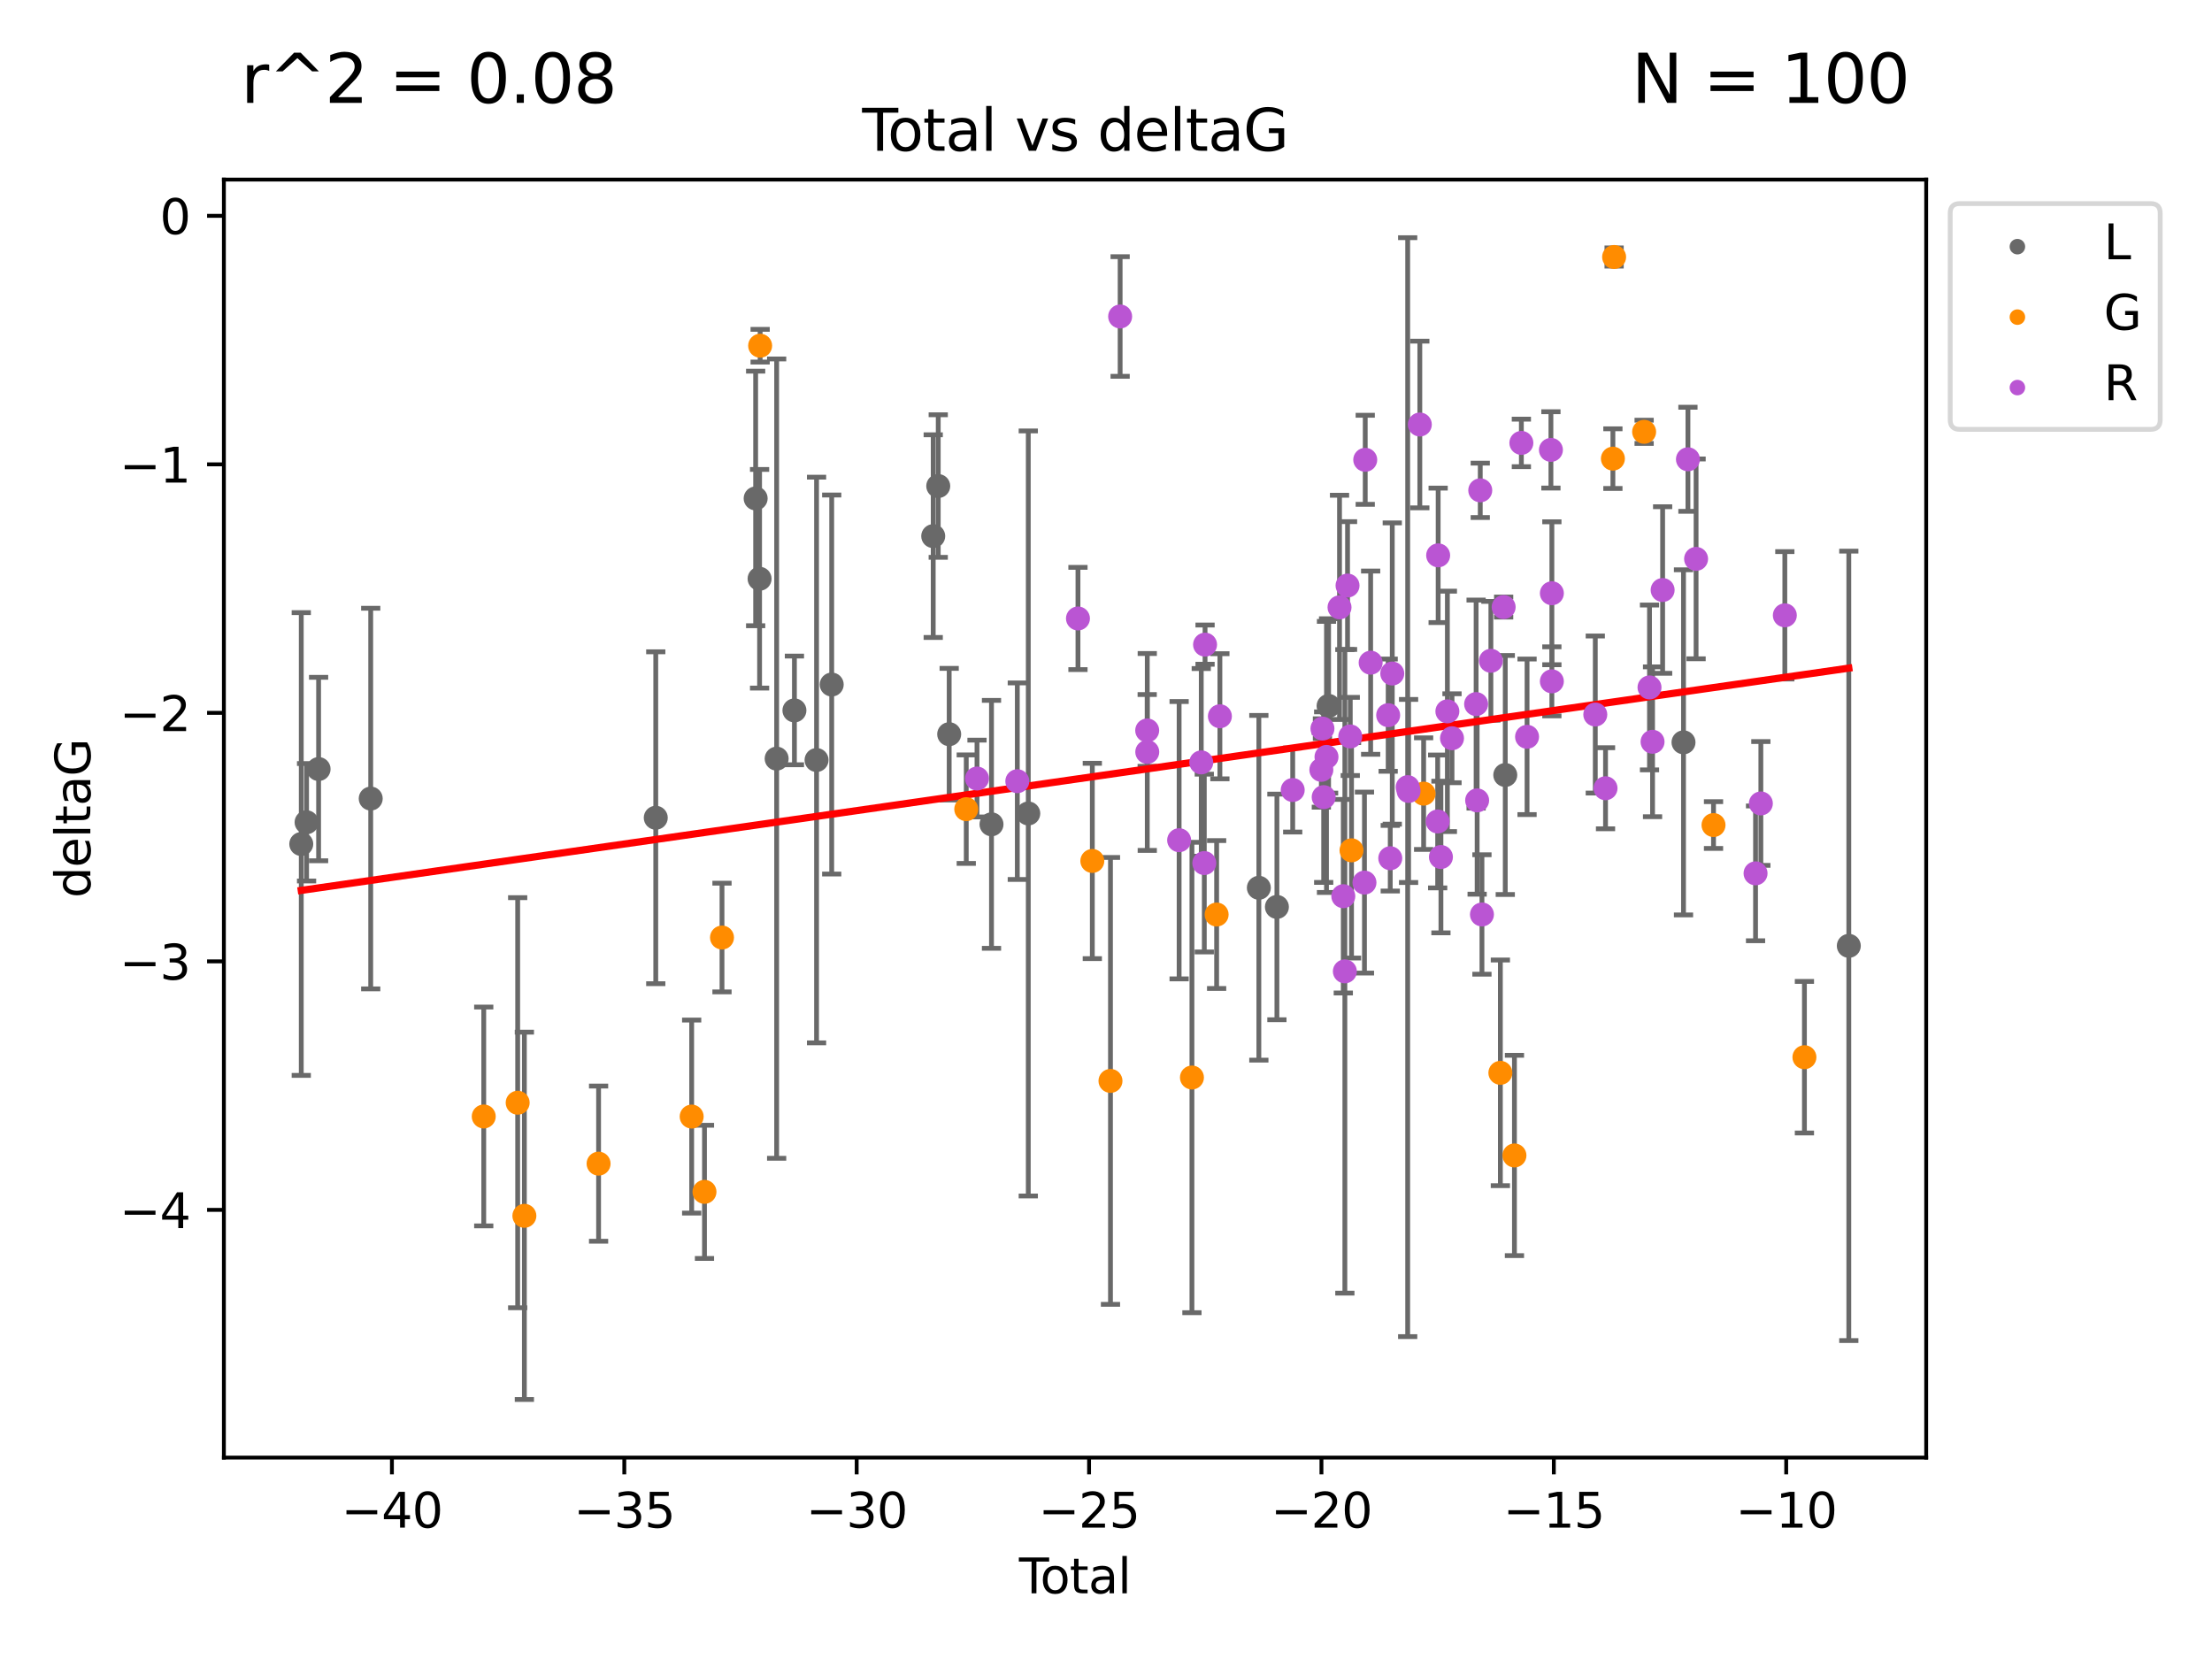 <?xml version="1.0" encoding="utf-8" standalone="no"?>
<!DOCTYPE svg PUBLIC "-//W3C//DTD SVG 1.1//EN"
  "http://www.w3.org/Graphics/SVG/1.1/DTD/svg11.dtd">
<svg xmlns:xlink="http://www.w3.org/1999/xlink" width="460.8pt" height="345.6pt" viewBox="0 0 460.8 345.6" xmlns="http://www.w3.org/2000/svg" version="1.1">
 <defs>
  <style type="text/css">*{stroke-linejoin: round; stroke-linecap: butt}</style>
 </defs>
 <g id="figure_1">
  <g id="patch_1">
   <path d="M 0 345.6 
L 460.8 345.6 
L 460.8 0 
L 0 0 
z
" style="fill: #ffffff"/>
  </g>
  <g id="axes_1">
   <g id="patch_2">
    <path d="M 46.64 303.64 
L 401.26 303.64 
L 401.26 37.411 
L 46.64 37.411 
z
" style="fill: #ffffff"/>
   </g>
   <g id="PathCollection_1">
    <defs>
     <path id="mff511cf3bf" d="M 0 1.118 
C 0.297 1.118 0.581 1 0.791 0.791 
C 1 0.581 1.118 0.297 1.118 0 
C 1.118 -0.297 1 -0.581 0.791 -0.791 
C 0.581 -1 0.297 -1.118 0 -1.118 
C -0.297 -1.118 -0.581 -1 -0.791 -0.791 
C -1 -0.581 -1.118 -0.297 -1.118 0 
C -1.118 0.297 -1 0.581 -0.791 0.791 
C -0.581 1 -0.297 1.118 0 1.118 
z
" style="stroke: #696969"/>
    </defs>
    <g clip-path="url(#p8dc7fadd67)">
     <use xlink:href="#mff511cf3bf" x="62.759" y="175.822" style="fill: #696969; stroke: #696969"/>
     <use xlink:href="#mff511cf3bf" x="63.865" y="171.295" style="fill: #696969; stroke: #696969"/>
     <use xlink:href="#mff511cf3bf" x="66.369" y="160.206" style="fill: #696969; stroke: #696969"/>
     <use xlink:href="#mff511cf3bf" x="77.227" y="166.355" style="fill: #696969; stroke: #696969"/>
     <use xlink:href="#mff511cf3bf" x="136.607" y="170.353" style="fill: #696969; stroke: #696969"/>
     <use xlink:href="#mff511cf3bf" x="157.415" y="103.833" style="fill: #696969; stroke: #696969"/>
     <use xlink:href="#mff511cf3bf" x="158.235" y="120.568" style="fill: #696969; stroke: #696969"/>
     <use xlink:href="#mff511cf3bf" x="161.79" y="158.037" style="fill: #696969; stroke: #696969"/>
     <use xlink:href="#mff511cf3bf" x="165.493" y="147.992" style="fill: #696969; stroke: #696969"/>
     <use xlink:href="#mff511cf3bf" x="170.103" y="158.327" style="fill: #696969; stroke: #696969"/>
     <use xlink:href="#mff511cf3bf" x="173.26" y="142.601" style="fill: #696969; stroke: #696969"/>
     <use xlink:href="#mff511cf3bf" x="194.407" y="111.685" style="fill: #696969; stroke: #696969"/>
     <use xlink:href="#mff511cf3bf" x="195.453" y="101.253" style="fill: #696969; stroke: #696969"/>
     <use xlink:href="#mff511cf3bf" x="197.732" y="152.946" style="fill: #696969; stroke: #696969"/>
     <use xlink:href="#mff511cf3bf" x="206.548" y="171.721" style="fill: #696969; stroke: #696969"/>
     <use xlink:href="#mff511cf3bf" x="214.21" y="169.459" style="fill: #696969; stroke: #696969"/>
     <use xlink:href="#mff511cf3bf" x="262.242" y="184.942" style="fill: #696969; stroke: #696969"/>
     <use xlink:href="#mff511cf3bf" x="266.003" y="188.929" style="fill: #696969; stroke: #696969"/>
     <use xlink:href="#mff511cf3bf" x="276.769" y="147.055" style="fill: #696969; stroke: #696969"/>
     <use xlink:href="#mff511cf3bf" x="313.575" y="161.448" style="fill: #696969; stroke: #696969"/>
     <use xlink:href="#mff511cf3bf" x="350.705" y="154.643" style="fill: #696969; stroke: #696969"/>
     <use xlink:href="#mff511cf3bf" x="385.141" y="197.038" style="fill: #696969; stroke: #696969"/>
    </g>
   </g>
   <g id="PathCollection_2">
    <defs>
     <path id="m9b313f2fdf" d="M 0 1.118 
C 0.297 1.118 0.581 1 0.791 0.791 
C 1 0.581 1.118 0.297 1.118 0 
C 1.118 -0.297 1 -0.581 0.791 -0.791 
C 0.581 -1 0.297 -1.118 0 -1.118 
C -0.297 -1.118 -0.581 -1 -0.791 -0.791 
C -1 -0.581 -1.118 -0.297 -1.118 0 
C -1.118 0.297 -1 0.581 -0.791 0.791 
C -0.581 1 -0.297 1.118 0 1.118 
z
" style="stroke: #ff8c00"/>
    </defs>
    <g clip-path="url(#p8dc7fadd67)">
     <use xlink:href="#m9b313f2fdf" x="100.772" y="232.582" style="fill: #ff8c00; stroke: #ff8c00"/>
     <use xlink:href="#m9b313f2fdf" x="107.842" y="229.715" style="fill: #ff8c00; stroke: #ff8c00"/>
     <use xlink:href="#m9b313f2fdf" x="109.237" y="253.277" style="fill: #ff8c00; stroke: #ff8c00"/>
     <use xlink:href="#m9b313f2fdf" x="124.696" y="242.408" style="fill: #ff8c00; stroke: #ff8c00"/>
     <use xlink:href="#m9b313f2fdf" x="144.087" y="232.601" style="fill: #ff8c00; stroke: #ff8c00"/>
     <use xlink:href="#m9b313f2fdf" x="146.756" y="248.286" style="fill: #ff8c00; stroke: #ff8c00"/>
     <use xlink:href="#m9b313f2fdf" x="150.405" y="195.305" style="fill: #ff8c00; stroke: #ff8c00"/>
     <use xlink:href="#m9b313f2fdf" x="158.352" y="72.018" style="fill: #ff8c00; stroke: #ff8c00"/>
     <use xlink:href="#m9b313f2fdf" x="201.289" y="168.563" style="fill: #ff8c00; stroke: #ff8c00"/>
     <use xlink:href="#m9b313f2fdf" x="227.55" y="179.353" style="fill: #ff8c00; stroke: #ff8c00"/>
     <use xlink:href="#m9b313f2fdf" x="231.334" y="225.172" style="fill: #ff8c00; stroke: #ff8c00"/>
     <use xlink:href="#m9b313f2fdf" x="248.302" y="224.464" style="fill: #ff8c00; stroke: #ff8c00"/>
     <use xlink:href="#m9b313f2fdf" x="253.445" y="190.515" style="fill: #ff8c00; stroke: #ff8c00"/>
     <use xlink:href="#m9b313f2fdf" x="281.545" y="177.138" style="fill: #ff8c00; stroke: #ff8c00"/>
     <use xlink:href="#m9b313f2fdf" x="296.567" y="165.329" style="fill: #ff8c00; stroke: #ff8c00"/>
     <use xlink:href="#m9b313f2fdf" x="312.555" y="223.491" style="fill: #ff8c00; stroke: #ff8c00"/>
     <use xlink:href="#m9b313f2fdf" x="315.487" y="240.702" style="fill: #ff8c00; stroke: #ff8c00"/>
     <use xlink:href="#m9b313f2fdf" x="335.997" y="95.543" style="fill: #ff8c00; stroke: #ff8c00"/>
     <use xlink:href="#m9b313f2fdf" x="336.249" y="53.537" style="fill: #ff8c00; stroke: #ff8c00"/>
     <use xlink:href="#m9b313f2fdf" x="342.501" y="89.954" style="fill: #ff8c00; stroke: #ff8c00"/>
     <use xlink:href="#m9b313f2fdf" x="356.958" y="171.874" style="fill: #ff8c00; stroke: #ff8c00"/>
     <use xlink:href="#m9b313f2fdf" x="375.895" y="220.235" style="fill: #ff8c00; stroke: #ff8c00"/>
    </g>
   </g>
   <g id="PathCollection_3">
    <defs>
     <path id="m953d756a7c" d="M 0 1.118 
C 0.297 1.118 0.581 1 0.791 0.791 
C 1 0.581 1.118 0.297 1.118 0 
C 1.118 -0.297 1 -0.581 0.791 -0.791 
C 0.581 -1 0.297 -1.118 0 -1.118 
C -0.297 -1.118 -0.581 -1 -0.791 -0.791 
C -1 -0.581 -1.118 -0.297 -1.118 0 
C -1.118 0.297 -1 0.581 -0.791 0.791 
C -0.581 1 -0.297 1.118 0 1.118 
z
" style="stroke: #ba55d3"/>
    </defs>
    <g clip-path="url(#p8dc7fadd67)">
     <use xlink:href="#m953d756a7c" x="203.528" y="162.182" style="fill: #ba55d3; stroke: #ba55d3"/>
     <use xlink:href="#m953d756a7c" x="211.924" y="162.738" style="fill: #ba55d3; stroke: #ba55d3"/>
     <use xlink:href="#m953d756a7c" x="224.559" y="128.839" style="fill: #ba55d3; stroke: #ba55d3"/>
     <use xlink:href="#m953d756a7c" x="233.345" y="65.93" style="fill: #ba55d3; stroke: #ba55d3"/>
     <use xlink:href="#m953d756a7c" x="238.982" y="152.163" style="fill: #ba55d3; stroke: #ba55d3"/>
     <use xlink:href="#m953d756a7c" x="238.997" y="156.647" style="fill: #ba55d3; stroke: #ba55d3"/>
     <use xlink:href="#m953d756a7c" x="245.634" y="175.031" style="fill: #ba55d3; stroke: #ba55d3"/>
     <use xlink:href="#m953d756a7c" x="250.245" y="158.818" style="fill: #ba55d3; stroke: #ba55d3"/>
     <use xlink:href="#m953d756a7c" x="250.878" y="179.791" style="fill: #ba55d3; stroke: #ba55d3"/>
     <use xlink:href="#m953d756a7c" x="251.036" y="134.289" style="fill: #ba55d3; stroke: #ba55d3"/>
     <use xlink:href="#m953d756a7c" x="254.127" y="149.21" style="fill: #ba55d3; stroke: #ba55d3"/>
     <use xlink:href="#m953d756a7c" x="269.295" y="164.573" style="fill: #ba55d3; stroke: #ba55d3"/>
     <use xlink:href="#m953d756a7c" x="275.26" y="160.374" style="fill: #ba55d3; stroke: #ba55d3"/>
     <use xlink:href="#m953d756a7c" x="275.49" y="151.776" style="fill: #ba55d3; stroke: #ba55d3"/>
     <use xlink:href="#m953d756a7c" x="275.747" y="166.058" style="fill: #ba55d3; stroke: #ba55d3"/>
     <use xlink:href="#m953d756a7c" x="276.333" y="157.682" style="fill: #ba55d3; stroke: #ba55d3"/>
     <use xlink:href="#m953d756a7c" x="279.047" y="126.523" style="fill: #ba55d3; stroke: #ba55d3"/>
     <use xlink:href="#m953d756a7c" x="279.833" y="186.694" style="fill: #ba55d3; stroke: #ba55d3"/>
     <use xlink:href="#m953d756a7c" x="280.159" y="202.352" style="fill: #ba55d3; stroke: #ba55d3"/>
     <use xlink:href="#m953d756a7c" x="280.717" y="121.982" style="fill: #ba55d3; stroke: #ba55d3"/>
     <use xlink:href="#m953d756a7c" x="281.285" y="153.416" style="fill: #ba55d3; stroke: #ba55d3"/>
     <use xlink:href="#m953d756a7c" x="284.243" y="183.86" style="fill: #ba55d3; stroke: #ba55d3"/>
     <use xlink:href="#m953d756a7c" x="284.404" y="95.785" style="fill: #ba55d3; stroke: #ba55d3"/>
     <use xlink:href="#m953d756a7c" x="285.532" y="138.048" style="fill: #ba55d3; stroke: #ba55d3"/>
     <use xlink:href="#m953d756a7c" x="289.183" y="148.982" style="fill: #ba55d3; stroke: #ba55d3"/>
     <use xlink:href="#m953d756a7c" x="289.616" y="178.786" style="fill: #ba55d3; stroke: #ba55d3"/>
     <use xlink:href="#m953d756a7c" x="290.035" y="140.309" style="fill: #ba55d3; stroke: #ba55d3"/>
     <use xlink:href="#m953d756a7c" x="293.246" y="163.978" style="fill: #ba55d3; stroke: #ba55d3"/>
     <use xlink:href="#m953d756a7c" x="293.434" y="164.773" style="fill: #ba55d3; stroke: #ba55d3"/>
     <use xlink:href="#m953d756a7c" x="295.775" y="88.432" style="fill: #ba55d3; stroke: #ba55d3"/>
     <use xlink:href="#m953d756a7c" x="299.493" y="171.128" style="fill: #ba55d3; stroke: #ba55d3"/>
     <use xlink:href="#m953d756a7c" x="299.594" y="115.69" style="fill: #ba55d3; stroke: #ba55d3"/>
     <use xlink:href="#m953d756a7c" x="300.173" y="178.529" style="fill: #ba55d3; stroke: #ba55d3"/>
     <use xlink:href="#m953d756a7c" x="301.516" y="148.188" style="fill: #ba55d3; stroke: #ba55d3"/>
     <use xlink:href="#m953d756a7c" x="302.479" y="153.79" style="fill: #ba55d3; stroke: #ba55d3"/>
     <use xlink:href="#m953d756a7c" x="307.502" y="146.674" style="fill: #ba55d3; stroke: #ba55d3"/>
     <use xlink:href="#m953d756a7c" x="307.715" y="166.736" style="fill: #ba55d3; stroke: #ba55d3"/>
     <use xlink:href="#m953d756a7c" x="308.364" y="102.146" style="fill: #ba55d3; stroke: #ba55d3"/>
     <use xlink:href="#m953d756a7c" x="308.716" y="190.5" style="fill: #ba55d3; stroke: #ba55d3"/>
     <use xlink:href="#m953d756a7c" x="310.578" y="137.652" style="fill: #ba55d3; stroke: #ba55d3"/>
     <use xlink:href="#m953d756a7c" x="313.237" y="126.465" style="fill: #ba55d3; stroke: #ba55d3"/>
     <use xlink:href="#m953d756a7c" x="316.928" y="92.266" style="fill: #ba55d3; stroke: #ba55d3"/>
     <use xlink:href="#m953d756a7c" x="318.114" y="153.488" style="fill: #ba55d3; stroke: #ba55d3"/>
     <use xlink:href="#m953d756a7c" x="323.085" y="93.721" style="fill: #ba55d3; stroke: #ba55d3"/>
     <use xlink:href="#m953d756a7c" x="323.281" y="141.938" style="fill: #ba55d3; stroke: #ba55d3"/>
     <use xlink:href="#m953d756a7c" x="323.283" y="123.585" style="fill: #ba55d3; stroke: #ba55d3"/>
     <use xlink:href="#m953d756a7c" x="332.328" y="148.851" style="fill: #ba55d3; stroke: #ba55d3"/>
     <use xlink:href="#m953d756a7c" x="334.461" y="164.206" style="fill: #ba55d3; stroke: #ba55d3"/>
     <use xlink:href="#m953d756a7c" x="343.622" y="143.206" style="fill: #ba55d3; stroke: #ba55d3"/>
     <use xlink:href="#m953d756a7c" x="344.256" y="154.526" style="fill: #ba55d3; stroke: #ba55d3"/>
     <use xlink:href="#m953d756a7c" x="346.357" y="122.911" style="fill: #ba55d3; stroke: #ba55d3"/>
     <use xlink:href="#m953d756a7c" x="351.628" y="95.678" style="fill: #ba55d3; stroke: #ba55d3"/>
     <use xlink:href="#m953d756a7c" x="353.326" y="116.425" style="fill: #ba55d3; stroke: #ba55d3"/>
     <use xlink:href="#m953d756a7c" x="365.714" y="181.934" style="fill: #ba55d3; stroke: #ba55d3"/>
     <use xlink:href="#m953d756a7c" x="366.818" y="167.373" style="fill: #ba55d3; stroke: #ba55d3"/>
     <use xlink:href="#m953d756a7c" x="371.813" y="128.184" style="fill: #ba55d3; stroke: #ba55d3"/>
    </g>
   </g>
   <g id="matplotlib.axis_1">
    <g id="xtick_1">
     <g id="line2d_1">
      <defs>
       <path id="m0971329853" d="M 0 0 
L 0 3.5 
" style="stroke: #000000; stroke-width: 0.8"/>
      </defs>
      <g>
       <use xlink:href="#m0971329853" x="81.644" y="303.64" style="stroke: #000000; stroke-width: 0.8"/>
      </g>
     </g>
     <g id="text_1">
      <!-- −40 -->
      <g transform="translate(71.091 318.238)scale(0.1 -0.1)">
       <defs>
        <path id="DejaVuSans-2212" d="M 678 2272 
L 4684 2272 
L 4684 1741 
L 678 1741 
L 678 2272 
z
" transform="scale(0.016)"/>
        <path id="DejaVuSans-34" d="M 2419 4116 
L 825 1625 
L 2419 1625 
L 2419 4116 
z
M 2253 4666 
L 3047 4666 
L 3047 1625 
L 3713 1625 
L 3713 1100 
L 3047 1100 
L 3047 0 
L 2419 0 
L 2419 1100 
L 313 1100 
L 313 1709 
L 2253 4666 
z
" transform="scale(0.016)"/>
        <path id="DejaVuSans-30" d="M 2034 4250 
Q 1547 4250 1301 3770 
Q 1056 3291 1056 2328 
Q 1056 1369 1301 889 
Q 1547 409 2034 409 
Q 2525 409 2770 889 
Q 3016 1369 3016 2328 
Q 3016 3291 2770 3770 
Q 2525 4250 2034 4250 
z
M 2034 4750 
Q 2819 4750 3233 4129 
Q 3647 3509 3647 2328 
Q 3647 1150 3233 529 
Q 2819 -91 2034 -91 
Q 1250 -91 836 529 
Q 422 1150 422 2328 
Q 422 3509 836 4129 
Q 1250 4750 2034 4750 
z
" transform="scale(0.016)"/>
       </defs>
       <use xlink:href="#DejaVuSans-2212"/>
       <use xlink:href="#DejaVuSans-34" x="83.789"/>
       <use xlink:href="#DejaVuSans-30" x="147.412"/>
      </g>
     </g>
    </g>
    <g id="xtick_2">
     <g id="line2d_2">
      <g>
       <use xlink:href="#m0971329853" x="130.053" y="303.64" style="stroke: #000000; stroke-width: 0.8"/>
      </g>
     </g>
     <g id="text_2">
      <!-- −35 -->
      <g transform="translate(119.501 318.238)scale(0.1 -0.1)">
       <defs>
        <path id="DejaVuSans-33" d="M 2597 2516 
Q 3050 2419 3304 2112 
Q 3559 1806 3559 1356 
Q 3559 666 3084 287 
Q 2609 -91 1734 -91 
Q 1441 -91 1130 -33 
Q 819 25 488 141 
L 488 750 
Q 750 597 1062 519 
Q 1375 441 1716 441 
Q 2309 441 2620 675 
Q 2931 909 2931 1356 
Q 2931 1769 2642 2001 
Q 2353 2234 1838 2234 
L 1294 2234 
L 1294 2753 
L 1863 2753 
Q 2328 2753 2575 2939 
Q 2822 3125 2822 3475 
Q 2822 3834 2567 4026 
Q 2313 4219 1838 4219 
Q 1578 4219 1281 4162 
Q 984 4106 628 3988 
L 628 4550 
Q 988 4650 1302 4700 
Q 1616 4750 1894 4750 
Q 2613 4750 3031 4423 
Q 3450 4097 3450 3541 
Q 3450 3153 3228 2886 
Q 3006 2619 2597 2516 
z
" transform="scale(0.016)"/>
        <path id="DejaVuSans-35" d="M 691 4666 
L 3169 4666 
L 3169 4134 
L 1269 4134 
L 1269 2991 
Q 1406 3038 1543 3061 
Q 1681 3084 1819 3084 
Q 2600 3084 3056 2656 
Q 3513 2228 3513 1497 
Q 3513 744 3044 326 
Q 2575 -91 1722 -91 
Q 1428 -91 1123 -41 
Q 819 9 494 109 
L 494 744 
Q 775 591 1075 516 
Q 1375 441 1709 441 
Q 2250 441 2565 725 
Q 2881 1009 2881 1497 
Q 2881 1984 2565 2268 
Q 2250 2553 1709 2553 
Q 1456 2553 1204 2497 
Q 953 2441 691 2322 
L 691 4666 
z
" transform="scale(0.016)"/>
       </defs>
       <use xlink:href="#DejaVuSans-2212"/>
       <use xlink:href="#DejaVuSans-33" x="83.789"/>
       <use xlink:href="#DejaVuSans-35" x="147.412"/>
      </g>
     </g>
    </g>
    <g id="xtick_3">
     <g id="line2d_3">
      <g>
       <use xlink:href="#m0971329853" x="178.462" y="303.64" style="stroke: #000000; stroke-width: 0.8"/>
      </g>
     </g>
     <g id="text_3">
      <!-- −30 -->
      <g transform="translate(167.91 318.238)scale(0.1 -0.1)">
       <use xlink:href="#DejaVuSans-2212"/>
       <use xlink:href="#DejaVuSans-33" x="83.789"/>
       <use xlink:href="#DejaVuSans-30" x="147.412"/>
      </g>
     </g>
    </g>
    <g id="xtick_4">
     <g id="line2d_4">
      <g>
       <use xlink:href="#m0971329853" x="226.872" y="303.64" style="stroke: #000000; stroke-width: 0.8"/>
      </g>
     </g>
     <g id="text_4">
      <!-- −25 -->
      <g transform="translate(216.319 318.238)scale(0.1 -0.1)">
       <defs>
        <path id="DejaVuSans-32" d="M 1228 531 
L 3431 531 
L 3431 0 
L 469 0 
L 469 531 
Q 828 903 1448 1529 
Q 2069 2156 2228 2338 
Q 2531 2678 2651 2914 
Q 2772 3150 2772 3378 
Q 2772 3750 2511 3984 
Q 2250 4219 1831 4219 
Q 1534 4219 1204 4116 
Q 875 4013 500 3803 
L 500 4441 
Q 881 4594 1212 4672 
Q 1544 4750 1819 4750 
Q 2544 4750 2975 4387 
Q 3406 4025 3406 3419 
Q 3406 3131 3298 2873 
Q 3191 2616 2906 2266 
Q 2828 2175 2409 1742 
Q 1991 1309 1228 531 
z
" transform="scale(0.016)"/>
       </defs>
       <use xlink:href="#DejaVuSans-2212"/>
       <use xlink:href="#DejaVuSans-32" x="83.789"/>
       <use xlink:href="#DejaVuSans-35" x="147.412"/>
      </g>
     </g>
    </g>
    <g id="xtick_5">
     <g id="line2d_5">
      <g>
       <use xlink:href="#m0971329853" x="275.281" y="303.64" style="stroke: #000000; stroke-width: 0.8"/>
      </g>
     </g>
     <g id="text_5">
      <!-- −20 -->
      <g transform="translate(264.728 318.238)scale(0.1 -0.1)">
       <use xlink:href="#DejaVuSans-2212"/>
       <use xlink:href="#DejaVuSans-32" x="83.789"/>
       <use xlink:href="#DejaVuSans-30" x="147.412"/>
      </g>
     </g>
    </g>
    <g id="xtick_6">
     <g id="line2d_6">
      <g>
       <use xlink:href="#m0971329853" x="323.69" y="303.64" style="stroke: #000000; stroke-width: 0.8"/>
      </g>
     </g>
     <g id="text_6">
      <!-- −15 -->
      <g transform="translate(313.138 318.238)scale(0.1 -0.1)">
       <defs>
        <path id="DejaVuSans-31" d="M 794 531 
L 1825 531 
L 1825 4091 
L 703 3866 
L 703 4441 
L 1819 4666 
L 2450 4666 
L 2450 531 
L 3481 531 
L 3481 0 
L 794 0 
L 794 531 
z
" transform="scale(0.016)"/>
       </defs>
       <use xlink:href="#DejaVuSans-2212"/>
       <use xlink:href="#DejaVuSans-31" x="83.789"/>
       <use xlink:href="#DejaVuSans-35" x="147.412"/>
      </g>
     </g>
    </g>
    <g id="xtick_7">
     <g id="line2d_7">
      <g>
       <use xlink:href="#m0971329853" x="372.099" y="303.64" style="stroke: #000000; stroke-width: 0.8"/>
      </g>
     </g>
     <g id="text_7">
      <!-- −10 -->
      <g transform="translate(361.547 318.238)scale(0.1 -0.1)">
       <use xlink:href="#DejaVuSans-2212"/>
       <use xlink:href="#DejaVuSans-31" x="83.789"/>
       <use xlink:href="#DejaVuSans-30" x="147.412"/>
      </g>
     </g>
    </g>
    <g id="text_8">
     <!-- Total -->
     <g transform="translate(212.273 331.917)scale(0.1 -0.1)">
      <defs>
       <path id="DejaVuSans-54" d="M -19 4666 
L 3928 4666 
L 3928 4134 
L 2272 4134 
L 2272 0 
L 1638 0 
L 1638 4134 
L -19 4134 
L -19 4666 
z
" transform="scale(0.016)"/>
       <path id="DejaVuSans-6f" d="M 1959 3097 
Q 1497 3097 1228 2736 
Q 959 2375 959 1747 
Q 959 1119 1226 758 
Q 1494 397 1959 397 
Q 2419 397 2687 759 
Q 2956 1122 2956 1747 
Q 2956 2369 2687 2733 
Q 2419 3097 1959 3097 
z
M 1959 3584 
Q 2709 3584 3137 3096 
Q 3566 2609 3566 1747 
Q 3566 888 3137 398 
Q 2709 -91 1959 -91 
Q 1206 -91 779 398 
Q 353 888 353 1747 
Q 353 2609 779 3096 
Q 1206 3584 1959 3584 
z
" transform="scale(0.016)"/>
       <path id="DejaVuSans-74" d="M 1172 4494 
L 1172 3500 
L 2356 3500 
L 2356 3053 
L 1172 3053 
L 1172 1153 
Q 1172 725 1289 603 
Q 1406 481 1766 481 
L 2356 481 
L 2356 0 
L 1766 0 
Q 1100 0 847 248 
Q 594 497 594 1153 
L 594 3053 
L 172 3053 
L 172 3500 
L 594 3500 
L 594 4494 
L 1172 4494 
z
" transform="scale(0.016)"/>
       <path id="DejaVuSans-61" d="M 2194 1759 
Q 1497 1759 1228 1600 
Q 959 1441 959 1056 
Q 959 750 1161 570 
Q 1363 391 1709 391 
Q 2188 391 2477 730 
Q 2766 1069 2766 1631 
L 2766 1759 
L 2194 1759 
z
M 3341 1997 
L 3341 0 
L 2766 0 
L 2766 531 
Q 2569 213 2275 61 
Q 1981 -91 1556 -91 
Q 1019 -91 701 211 
Q 384 513 384 1019 
Q 384 1609 779 1909 
Q 1175 2209 1959 2209 
L 2766 2209 
L 2766 2266 
Q 2766 2663 2505 2880 
Q 2244 3097 1772 3097 
Q 1472 3097 1187 3025 
Q 903 2953 641 2809 
L 641 3341 
Q 956 3463 1253 3523 
Q 1550 3584 1831 3584 
Q 2591 3584 2966 3190 
Q 3341 2797 3341 1997 
z
" transform="scale(0.016)"/>
       <path id="DejaVuSans-6c" d="M 603 4863 
L 1178 4863 
L 1178 0 
L 603 0 
L 603 4863 
z
" transform="scale(0.016)"/>
      </defs>
      <use xlink:href="#DejaVuSans-54"/>
      <use xlink:href="#DejaVuSans-6f" x="44.084"/>
      <use xlink:href="#DejaVuSans-74" x="105.266"/>
      <use xlink:href="#DejaVuSans-61" x="144.475"/>
      <use xlink:href="#DejaVuSans-6c" x="205.754"/>
     </g>
    </g>
   </g>
   <g id="matplotlib.axis_2">
    <g id="ytick_1">
     <g id="line2d_8">
      <defs>
       <path id="m4ac67db2e5" d="M 0 0 
L -3.5 0 
" style="stroke: #000000; stroke-width: 0.8"/>
      </defs>
      <g>
       <use xlink:href="#m4ac67db2e5" x="46.64" y="252.039" style="stroke: #000000; stroke-width: 0.8"/>
      </g>
     </g>
     <g id="text_9">
      <!-- −4 -->
      <g transform="translate(24.898 255.839)scale(0.1 -0.1)">
       <use xlink:href="#DejaVuSans-2212"/>
       <use xlink:href="#DejaVuSans-34" x="83.789"/>
      </g>
     </g>
    </g>
    <g id="ytick_2">
     <g id="line2d_9">
      <g>
       <use xlink:href="#m4ac67db2e5" x="46.64" y="200.27" style="stroke: #000000; stroke-width: 0.8"/>
      </g>
     </g>
     <g id="text_10">
      <!-- −3 -->
      <g transform="translate(24.898 204.069)scale(0.1 -0.1)">
       <use xlink:href="#DejaVuSans-2212"/>
       <use xlink:href="#DejaVuSans-33" x="83.789"/>
      </g>
     </g>
    </g>
    <g id="ytick_3">
     <g id="line2d_10">
      <g>
       <use xlink:href="#m4ac67db2e5" x="46.64" y="148.501" style="stroke: #000000; stroke-width: 0.8"/>
      </g>
     </g>
     <g id="text_11">
      <!-- −2 -->
      <g transform="translate(24.898 152.3)scale(0.1 -0.1)">
       <use xlink:href="#DejaVuSans-2212"/>
       <use xlink:href="#DejaVuSans-32" x="83.789"/>
      </g>
     </g>
    </g>
    <g id="ytick_4">
     <g id="line2d_11">
      <g>
       <use xlink:href="#m4ac67db2e5" x="46.64" y="96.732" style="stroke: #000000; stroke-width: 0.8"/>
      </g>
     </g>
     <g id="text_12">
      <!-- −1 -->
      <g transform="translate(24.898 100.531)scale(0.1 -0.1)">
       <use xlink:href="#DejaVuSans-2212"/>
       <use xlink:href="#DejaVuSans-31" x="83.789"/>
      </g>
     </g>
    </g>
    <g id="ytick_5">
     <g id="line2d_12">
      <g>
       <use xlink:href="#m4ac67db2e5" x="46.64" y="44.962" style="stroke: #000000; stroke-width: 0.8"/>
      </g>
     </g>
     <g id="text_13">
      <!-- 0 -->
      <g transform="translate(33.278 48.762)scale(0.1 -0.1)">
       <use xlink:href="#DejaVuSans-30"/>
      </g>
     </g>
    </g>
    <g id="text_14">
     <!-- deltaG -->
     <g transform="translate(18.818 187.064)rotate(-90)scale(0.1 -0.1)">
      <defs>
       <path id="DejaVuSans-64" d="M 2906 2969 
L 2906 4863 
L 3481 4863 
L 3481 0 
L 2906 0 
L 2906 525 
Q 2725 213 2448 61 
Q 2172 -91 1784 -91 
Q 1150 -91 751 415 
Q 353 922 353 1747 
Q 353 2572 751 3078 
Q 1150 3584 1784 3584 
Q 2172 3584 2448 3432 
Q 2725 3281 2906 2969 
z
M 947 1747 
Q 947 1113 1208 752 
Q 1469 391 1925 391 
Q 2381 391 2643 752 
Q 2906 1113 2906 1747 
Q 2906 2381 2643 2742 
Q 2381 3103 1925 3103 
Q 1469 3103 1208 2742 
Q 947 2381 947 1747 
z
" transform="scale(0.016)"/>
       <path id="DejaVuSans-65" d="M 3597 1894 
L 3597 1613 
L 953 1613 
Q 991 1019 1311 708 
Q 1631 397 2203 397 
Q 2534 397 2845 478 
Q 3156 559 3463 722 
L 3463 178 
Q 3153 47 2828 -22 
Q 2503 -91 2169 -91 
Q 1331 -91 842 396 
Q 353 884 353 1716 
Q 353 2575 817 3079 
Q 1281 3584 2069 3584 
Q 2775 3584 3186 3129 
Q 3597 2675 3597 1894 
z
M 3022 2063 
Q 3016 2534 2758 2815 
Q 2500 3097 2075 3097 
Q 1594 3097 1305 2825 
Q 1016 2553 972 2059 
L 3022 2063 
z
" transform="scale(0.016)"/>
       <path id="DejaVuSans-47" d="M 3809 666 
L 3809 1919 
L 2778 1919 
L 2778 2438 
L 4434 2438 
L 4434 434 
Q 4069 175 3628 42 
Q 3188 -91 2688 -91 
Q 1594 -91 976 548 
Q 359 1188 359 2328 
Q 359 3472 976 4111 
Q 1594 4750 2688 4750 
Q 3144 4750 3555 4637 
Q 3966 4525 4313 4306 
L 4313 3634 
Q 3963 3931 3569 4081 
Q 3175 4231 2741 4231 
Q 1884 4231 1454 3753 
Q 1025 3275 1025 2328 
Q 1025 1384 1454 906 
Q 1884 428 2741 428 
Q 3075 428 3337 486 
Q 3600 544 3809 666 
z
" transform="scale(0.016)"/>
      </defs>
      <use xlink:href="#DejaVuSans-64"/>
      <use xlink:href="#DejaVuSans-65" x="63.477"/>
      <use xlink:href="#DejaVuSans-6c" x="125"/>
      <use xlink:href="#DejaVuSans-74" x="152.783"/>
      <use xlink:href="#DejaVuSans-61" x="191.992"/>
      <use xlink:href="#DejaVuSans-47" x="253.271"/>
     </g>
    </g>
   </g>
   <g id="LineCollection_1">
    <path d="M 62.759 224.022 
L 62.759 127.623 
" clip-path="url(#p8dc7fadd67)" style="fill: none; stroke: #696969"/>
    <path d="M 63.865 183.524 
L 63.865 159.065 
" clip-path="url(#p8dc7fadd67)" style="fill: none; stroke: #696969"/>
    <path d="M 66.369 179.315 
L 66.369 141.098 
" clip-path="url(#p8dc7fadd67)" style="fill: none; stroke: #696969"/>
    <path d="M 77.227 206.006 
L 77.227 126.704 
" clip-path="url(#p8dc7fadd67)" style="fill: none; stroke: #696969"/>
    <path d="M 136.607 204.923 
L 136.607 135.783 
" clip-path="url(#p8dc7fadd67)" style="fill: none; stroke: #696969"/>
    <path d="M 157.415 130.35 
L 157.415 77.316 
" clip-path="url(#p8dc7fadd67)" style="fill: none; stroke: #696969"/>
    <path d="M 158.235 143.338 
L 158.235 97.797 
" clip-path="url(#p8dc7fadd67)" style="fill: none; stroke: #696969"/>
    <path d="M 161.79 241.293 
L 161.79 74.781 
" clip-path="url(#p8dc7fadd67)" style="fill: none; stroke: #696969"/>
    <path d="M 165.493 159.312 
L 165.493 136.673 
" clip-path="url(#p8dc7fadd67)" style="fill: none; stroke: #696969"/>
    <path d="M 170.103 217.249 
L 170.103 99.405 
" clip-path="url(#p8dc7fadd67)" style="fill: none; stroke: #696969"/>
    <path d="M 173.26 182.081 
L 173.26 103.122 
" clip-path="url(#p8dc7fadd67)" style="fill: none; stroke: #696969"/>
    <path d="M 194.407 132.797 
L 194.407 90.573 
" clip-path="url(#p8dc7fadd67)" style="fill: none; stroke: #696969"/>
    <path d="M 195.453 116.1 
L 195.453 86.406 
" clip-path="url(#p8dc7fadd67)" style="fill: none; stroke: #696969"/>
    <path d="M 197.732 166.658 
L 197.732 139.235 
" clip-path="url(#p8dc7fadd67)" style="fill: none; stroke: #696969"/>
    <path d="M 206.548 197.544 
L 206.548 145.898 
" clip-path="url(#p8dc7fadd67)" style="fill: none; stroke: #696969"/>
    <path d="M 214.21 249.146 
L 214.21 89.772 
" clip-path="url(#p8dc7fadd67)" style="fill: none; stroke: #696969"/>
    <path d="M 262.242 220.845 
L 262.242 149.038 
" clip-path="url(#p8dc7fadd67)" style="fill: none; stroke: #696969"/>
    <path d="M 266.003 212.428 
L 266.003 165.43 
" clip-path="url(#p8dc7fadd67)" style="fill: none; stroke: #696969"/>
    <path d="M 276.769 165.218 
L 276.769 128.892 
" clip-path="url(#p8dc7fadd67)" style="fill: none; stroke: #696969"/>
    <path d="M 313.575 186.343 
L 313.575 136.554 
" clip-path="url(#p8dc7fadd67)" style="fill: none; stroke: #696969"/>
    <path d="M 350.705 190.591 
L 350.705 118.695 
" clip-path="url(#p8dc7fadd67)" style="fill: none; stroke: #696969"/>
    <path d="M 385.141 279.266 
L 385.141 114.811 
" clip-path="url(#p8dc7fadd67)" style="fill: none; stroke: #696969"/>
   </g>
   <g id="line2d_13">
    <defs>
     <path id="m502a0a0025" d="M 2 0 
L -2 -0 
" style="stroke: #696969"/>
    </defs>
    <g clip-path="url(#p8dc7fadd67)">
     <use xlink:href="#m502a0a0025" x="62.759" y="224.022" style="fill: #696969; stroke: #696969"/>
     <use xlink:href="#m502a0a0025" x="63.865" y="183.524" style="fill: #696969; stroke: #696969"/>
     <use xlink:href="#m502a0a0025" x="66.369" y="179.315" style="fill: #696969; stroke: #696969"/>
     <use xlink:href="#m502a0a0025" x="77.227" y="206.006" style="fill: #696969; stroke: #696969"/>
     <use xlink:href="#m502a0a0025" x="136.607" y="204.923" style="fill: #696969; stroke: #696969"/>
     <use xlink:href="#m502a0a0025" x="157.415" y="130.35" style="fill: #696969; stroke: #696969"/>
     <use xlink:href="#m502a0a0025" x="158.235" y="143.338" style="fill: #696969; stroke: #696969"/>
     <use xlink:href="#m502a0a0025" x="161.79" y="241.293" style="fill: #696969; stroke: #696969"/>
     <use xlink:href="#m502a0a0025" x="165.493" y="159.312" style="fill: #696969; stroke: #696969"/>
     <use xlink:href="#m502a0a0025" x="170.103" y="217.249" style="fill: #696969; stroke: #696969"/>
     <use xlink:href="#m502a0a0025" x="173.26" y="182.081" style="fill: #696969; stroke: #696969"/>
     <use xlink:href="#m502a0a0025" x="194.407" y="132.797" style="fill: #696969; stroke: #696969"/>
     <use xlink:href="#m502a0a0025" x="195.453" y="116.1" style="fill: #696969; stroke: #696969"/>
     <use xlink:href="#m502a0a0025" x="197.732" y="166.658" style="fill: #696969; stroke: #696969"/>
     <use xlink:href="#m502a0a0025" x="206.548" y="197.544" style="fill: #696969; stroke: #696969"/>
     <use xlink:href="#m502a0a0025" x="214.21" y="249.146" style="fill: #696969; stroke: #696969"/>
     <use xlink:href="#m502a0a0025" x="262.242" y="220.845" style="fill: #696969; stroke: #696969"/>
     <use xlink:href="#m502a0a0025" x="266.003" y="212.428" style="fill: #696969; stroke: #696969"/>
     <use xlink:href="#m502a0a0025" x="276.769" y="165.218" style="fill: #696969; stroke: #696969"/>
     <use xlink:href="#m502a0a0025" x="313.575" y="186.343" style="fill: #696969; stroke: #696969"/>
     <use xlink:href="#m502a0a0025" x="350.705" y="190.591" style="fill: #696969; stroke: #696969"/>
     <use xlink:href="#m502a0a0025" x="385.141" y="279.266" style="fill: #696969; stroke: #696969"/>
    </g>
   </g>
   <g id="line2d_14">
    <g clip-path="url(#p8dc7fadd67)">
     <use xlink:href="#m502a0a0025" x="62.759" y="127.623" style="fill: #696969; stroke: #696969"/>
     <use xlink:href="#m502a0a0025" x="63.865" y="159.065" style="fill: #696969; stroke: #696969"/>
     <use xlink:href="#m502a0a0025" x="66.369" y="141.098" style="fill: #696969; stroke: #696969"/>
     <use xlink:href="#m502a0a0025" x="77.227" y="126.704" style="fill: #696969; stroke: #696969"/>
     <use xlink:href="#m502a0a0025" x="136.607" y="135.783" style="fill: #696969; stroke: #696969"/>
     <use xlink:href="#m502a0a0025" x="157.415" y="77.316" style="fill: #696969; stroke: #696969"/>
     <use xlink:href="#m502a0a0025" x="158.235" y="97.797" style="fill: #696969; stroke: #696969"/>
     <use xlink:href="#m502a0a0025" x="161.79" y="74.781" style="fill: #696969; stroke: #696969"/>
     <use xlink:href="#m502a0a0025" x="165.493" y="136.673" style="fill: #696969; stroke: #696969"/>
     <use xlink:href="#m502a0a0025" x="170.103" y="99.405" style="fill: #696969; stroke: #696969"/>
     <use xlink:href="#m502a0a0025" x="173.26" y="103.122" style="fill: #696969; stroke: #696969"/>
     <use xlink:href="#m502a0a0025" x="194.407" y="90.573" style="fill: #696969; stroke: #696969"/>
     <use xlink:href="#m502a0a0025" x="195.453" y="86.406" style="fill: #696969; stroke: #696969"/>
     <use xlink:href="#m502a0a0025" x="197.732" y="139.235" style="fill: #696969; stroke: #696969"/>
     <use xlink:href="#m502a0a0025" x="206.548" y="145.898" style="fill: #696969; stroke: #696969"/>
     <use xlink:href="#m502a0a0025" x="214.21" y="89.772" style="fill: #696969; stroke: #696969"/>
     <use xlink:href="#m502a0a0025" x="262.242" y="149.038" style="fill: #696969; stroke: #696969"/>
     <use xlink:href="#m502a0a0025" x="266.003" y="165.43" style="fill: #696969; stroke: #696969"/>
     <use xlink:href="#m502a0a0025" x="276.769" y="128.892" style="fill: #696969; stroke: #696969"/>
     <use xlink:href="#m502a0a0025" x="313.575" y="136.554" style="fill: #696969; stroke: #696969"/>
     <use xlink:href="#m502a0a0025" x="350.705" y="118.695" style="fill: #696969; stroke: #696969"/>
     <use xlink:href="#m502a0a0025" x="385.141" y="114.811" style="fill: #696969; stroke: #696969"/>
    </g>
   </g>
   <g id="LineCollection_2">
    <path d="M 100.772 255.374 
L 100.772 209.79 
" clip-path="url(#p8dc7fadd67)" style="fill: none; stroke: #696969"/>
    <path d="M 107.842 272.433 
L 107.842 186.997 
" clip-path="url(#p8dc7fadd67)" style="fill: none; stroke: #696969"/>
    <path d="M 109.237 291.539 
L 109.237 215.016 
" clip-path="url(#p8dc7fadd67)" style="fill: none; stroke: #696969"/>
    <path d="M 124.696 258.571 
L 124.696 226.245 
" clip-path="url(#p8dc7fadd67)" style="fill: none; stroke: #696969"/>
    <path d="M 144.087 252.705 
L 144.087 212.497 
" clip-path="url(#p8dc7fadd67)" style="fill: none; stroke: #696969"/>
    <path d="M 146.756 262.16 
L 146.756 234.411 
" clip-path="url(#p8dc7fadd67)" style="fill: none; stroke: #696969"/>
    <path d="M 150.405 206.628 
L 150.405 183.982 
" clip-path="url(#p8dc7fadd67)" style="fill: none; stroke: #696969"/>
    <path d="M 158.352 75.423 
L 158.352 68.613 
" clip-path="url(#p8dc7fadd67)" style="fill: none; stroke: #696969"/>
    <path d="M 201.289 179.865 
L 201.289 157.261 
" clip-path="url(#p8dc7fadd67)" style="fill: none; stroke: #696969"/>
    <path d="M 227.55 199.698 
L 227.55 159.008 
" clip-path="url(#p8dc7fadd67)" style="fill: none; stroke: #696969"/>
    <path d="M 231.334 271.717 
L 231.334 178.627 
" clip-path="url(#p8dc7fadd67)" style="fill: none; stroke: #696969"/>
    <path d="M 248.302 273.459 
L 248.302 175.47 
" clip-path="url(#p8dc7fadd67)" style="fill: none; stroke: #696969"/>
    <path d="M 253.445 205.919 
L 253.445 175.11 
" clip-path="url(#p8dc7fadd67)" style="fill: none; stroke: #696969"/>
    <path d="M 281.545 199.574 
L 281.545 154.702 
" clip-path="url(#p8dc7fadd67)" style="fill: none; stroke: #696969"/>
    <path d="M 296.567 176.951 
L 296.567 153.708 
" clip-path="url(#p8dc7fadd67)" style="fill: none; stroke: #696969"/>
    <path d="M 312.555 246.995 
L 312.555 199.988 
" clip-path="url(#p8dc7fadd67)" style="fill: none; stroke: #696969"/>
    <path d="M 315.487 261.565 
L 315.487 219.838 
" clip-path="url(#p8dc7fadd67)" style="fill: none; stroke: #696969"/>
    <path d="M 335.997 101.758 
L 335.997 89.327 
" clip-path="url(#p8dc7fadd67)" style="fill: none; stroke: #696969"/>
    <path d="M 336.249 55.429 
L 336.249 51.644 
" clip-path="url(#p8dc7fadd67)" style="fill: none; stroke: #696969"/>
    <path d="M 342.501 92.372 
L 342.501 87.537 
" clip-path="url(#p8dc7fadd67)" style="fill: none; stroke: #696969"/>
    <path d="M 356.958 176.746 
L 356.958 167.002 
" clip-path="url(#p8dc7fadd67)" style="fill: none; stroke: #696969"/>
    <path d="M 375.895 236.023 
L 375.895 204.447 
" clip-path="url(#p8dc7fadd67)" style="fill: none; stroke: #696969"/>
   </g>
   <g id="line2d_15">
    <g clip-path="url(#p8dc7fadd67)">
     <use xlink:href="#m502a0a0025" x="100.772" y="255.374" style="fill: #696969; stroke: #696969"/>
     <use xlink:href="#m502a0a0025" x="107.842" y="272.433" style="fill: #696969; stroke: #696969"/>
     <use xlink:href="#m502a0a0025" x="109.237" y="291.539" style="fill: #696969; stroke: #696969"/>
     <use xlink:href="#m502a0a0025" x="124.696" y="258.571" style="fill: #696969; stroke: #696969"/>
     <use xlink:href="#m502a0a0025" x="144.087" y="252.705" style="fill: #696969; stroke: #696969"/>
     <use xlink:href="#m502a0a0025" x="146.756" y="262.16" style="fill: #696969; stroke: #696969"/>
     <use xlink:href="#m502a0a0025" x="150.405" y="206.628" style="fill: #696969; stroke: #696969"/>
     <use xlink:href="#m502a0a0025" x="158.352" y="75.423" style="fill: #696969; stroke: #696969"/>
     <use xlink:href="#m502a0a0025" x="201.289" y="179.865" style="fill: #696969; stroke: #696969"/>
     <use xlink:href="#m502a0a0025" x="227.55" y="199.698" style="fill: #696969; stroke: #696969"/>
     <use xlink:href="#m502a0a0025" x="231.334" y="271.717" style="fill: #696969; stroke: #696969"/>
     <use xlink:href="#m502a0a0025" x="248.302" y="273.459" style="fill: #696969; stroke: #696969"/>
     <use xlink:href="#m502a0a0025" x="253.445" y="205.919" style="fill: #696969; stroke: #696969"/>
     <use xlink:href="#m502a0a0025" x="281.545" y="199.574" style="fill: #696969; stroke: #696969"/>
     <use xlink:href="#m502a0a0025" x="296.567" y="176.951" style="fill: #696969; stroke: #696969"/>
     <use xlink:href="#m502a0a0025" x="312.555" y="246.995" style="fill: #696969; stroke: #696969"/>
     <use xlink:href="#m502a0a0025" x="315.487" y="261.565" style="fill: #696969; stroke: #696969"/>
     <use xlink:href="#m502a0a0025" x="335.997" y="101.758" style="fill: #696969; stroke: #696969"/>
     <use xlink:href="#m502a0a0025" x="336.249" y="55.429" style="fill: #696969; stroke: #696969"/>
     <use xlink:href="#m502a0a0025" x="342.501" y="92.372" style="fill: #696969; stroke: #696969"/>
     <use xlink:href="#m502a0a0025" x="356.958" y="176.746" style="fill: #696969; stroke: #696969"/>
     <use xlink:href="#m502a0a0025" x="375.895" y="236.023" style="fill: #696969; stroke: #696969"/>
    </g>
   </g>
   <g id="line2d_16">
    <g clip-path="url(#p8dc7fadd67)">
     <use xlink:href="#m502a0a0025" x="100.772" y="209.79" style="fill: #696969; stroke: #696969"/>
     <use xlink:href="#m502a0a0025" x="107.842" y="186.997" style="fill: #696969; stroke: #696969"/>
     <use xlink:href="#m502a0a0025" x="109.237" y="215.016" style="fill: #696969; stroke: #696969"/>
     <use xlink:href="#m502a0a0025" x="124.696" y="226.245" style="fill: #696969; stroke: #696969"/>
     <use xlink:href="#m502a0a0025" x="144.087" y="212.497" style="fill: #696969; stroke: #696969"/>
     <use xlink:href="#m502a0a0025" x="146.756" y="234.411" style="fill: #696969; stroke: #696969"/>
     <use xlink:href="#m502a0a0025" x="150.405" y="183.982" style="fill: #696969; stroke: #696969"/>
     <use xlink:href="#m502a0a0025" x="158.352" y="68.613" style="fill: #696969; stroke: #696969"/>
     <use xlink:href="#m502a0a0025" x="201.289" y="157.261" style="fill: #696969; stroke: #696969"/>
     <use xlink:href="#m502a0a0025" x="227.55" y="159.008" style="fill: #696969; stroke: #696969"/>
     <use xlink:href="#m502a0a0025" x="231.334" y="178.627" style="fill: #696969; stroke: #696969"/>
     <use xlink:href="#m502a0a0025" x="248.302" y="175.47" style="fill: #696969; stroke: #696969"/>
     <use xlink:href="#m502a0a0025" x="253.445" y="175.11" style="fill: #696969; stroke: #696969"/>
     <use xlink:href="#m502a0a0025" x="281.545" y="154.702" style="fill: #696969; stroke: #696969"/>
     <use xlink:href="#m502a0a0025" x="296.567" y="153.708" style="fill: #696969; stroke: #696969"/>
     <use xlink:href="#m502a0a0025" x="312.555" y="199.988" style="fill: #696969; stroke: #696969"/>
     <use xlink:href="#m502a0a0025" x="315.487" y="219.838" style="fill: #696969; stroke: #696969"/>
     <use xlink:href="#m502a0a0025" x="335.997" y="89.327" style="fill: #696969; stroke: #696969"/>
     <use xlink:href="#m502a0a0025" x="336.249" y="51.644" style="fill: #696969; stroke: #696969"/>
     <use xlink:href="#m502a0a0025" x="342.501" y="87.537" style="fill: #696969; stroke: #696969"/>
     <use xlink:href="#m502a0a0025" x="356.958" y="167.002" style="fill: #696969; stroke: #696969"/>
     <use xlink:href="#m502a0a0025" x="375.895" y="204.447" style="fill: #696969; stroke: #696969"/>
    </g>
   </g>
   <g id="LineCollection_3">
    <path d="M 203.528 170.179 
L 203.528 154.185 
" clip-path="url(#p8dc7fadd67)" style="fill: none; stroke: #696969"/>
    <path d="M 211.924 183.209 
L 211.924 142.267 
" clip-path="url(#p8dc7fadd67)" style="fill: none; stroke: #696969"/>
    <path d="M 224.559 139.485 
L 224.559 118.194 
" clip-path="url(#p8dc7fadd67)" style="fill: none; stroke: #696969"/>
    <path d="M 233.345 78.389 
L 233.345 53.471 
" clip-path="url(#p8dc7fadd67)" style="fill: none; stroke: #696969"/>
    <path d="M 238.982 159.641 
L 238.982 144.685 
" clip-path="url(#p8dc7fadd67)" style="fill: none; stroke: #696969"/>
    <path d="M 238.997 177.155 
L 238.997 136.139 
" clip-path="url(#p8dc7fadd67)" style="fill: none; stroke: #696969"/>
    <path d="M 245.634 203.92 
L 245.634 146.142 
" clip-path="url(#p8dc7fadd67)" style="fill: none; stroke: #696969"/>
    <path d="M 250.245 178.364 
L 250.245 139.271 
" clip-path="url(#p8dc7fadd67)" style="fill: none; stroke: #696969"/>
    <path d="M 250.878 198.308 
L 250.878 161.273 
" clip-path="url(#p8dc7fadd67)" style="fill: none; stroke: #696969"/>
    <path d="M 251.036 138.374 
L 251.036 130.204 
" clip-path="url(#p8dc7fadd67)" style="fill: none; stroke: #696969"/>
    <path d="M 254.127 162.246 
L 254.127 136.174 
" clip-path="url(#p8dc7fadd67)" style="fill: none; stroke: #696969"/>
    <path d="M 269.295 173.325 
L 269.295 155.821 
" clip-path="url(#p8dc7fadd67)" style="fill: none; stroke: #696969"/>
    <path d="M 275.26 168.149 
L 275.26 152.599 
" clip-path="url(#p8dc7fadd67)" style="fill: none; stroke: #696969"/>
    <path d="M 275.49 153.819 
L 275.49 149.734 
" clip-path="url(#p8dc7fadd67)" style="fill: none; stroke: #696969"/>
    <path d="M 275.747 183.82 
L 275.747 148.296 
" clip-path="url(#p8dc7fadd67)" style="fill: none; stroke: #696969"/>
    <path d="M 276.333 185.918 
L 276.333 129.446 
" clip-path="url(#p8dc7fadd67)" style="fill: none; stroke: #696969"/>
    <path d="M 279.047 149.875 
L 279.047 103.171 
" clip-path="url(#p8dc7fadd67)" style="fill: none; stroke: #696969"/>
    <path d="M 279.833 206.855 
L 279.833 166.533 
" clip-path="url(#p8dc7fadd67)" style="fill: none; stroke: #696969"/>
    <path d="M 280.159 269.38 
L 280.159 135.324 
" clip-path="url(#p8dc7fadd67)" style="fill: none; stroke: #696969"/>
    <path d="M 280.717 135.291 
L 280.717 108.672 
" clip-path="url(#p8dc7fadd67)" style="fill: none; stroke: #696969"/>
    <path d="M 281.285 161.556 
L 281.285 145.276 
" clip-path="url(#p8dc7fadd67)" style="fill: none; stroke: #696969"/>
    <path d="M 284.243 202.708 
L 284.243 165.011 
" clip-path="url(#p8dc7fadd67)" style="fill: none; stroke: #696969"/>
    <path d="M 284.404 105.064 
L 284.404 86.506 
" clip-path="url(#p8dc7fadd67)" style="fill: none; stroke: #696969"/>
    <path d="M 285.532 157.134 
L 285.532 118.961 
" clip-path="url(#p8dc7fadd67)" style="fill: none; stroke: #696969"/>
    <path d="M 289.183 160.672 
L 289.183 137.292 
" clip-path="url(#p8dc7fadd67)" style="fill: none; stroke: #696969"/>
    <path d="M 289.616 185.62 
L 289.616 171.952 
" clip-path="url(#p8dc7fadd67)" style="fill: none; stroke: #696969"/>
    <path d="M 290.035 171.689 
L 290.035 108.929 
" clip-path="url(#p8dc7fadd67)" style="fill: none; stroke: #696969"/>
    <path d="M 293.246 278.443 
L 293.246 49.513 
" clip-path="url(#p8dc7fadd67)" style="fill: none; stroke: #696969"/>
    <path d="M 293.434 183.839 
L 293.434 145.707 
" clip-path="url(#p8dc7fadd67)" style="fill: none; stroke: #696969"/>
    <path d="M 295.775 105.796 
L 295.775 71.069 
" clip-path="url(#p8dc7fadd67)" style="fill: none; stroke: #696969"/>
    <path d="M 299.493 184.969 
L 299.493 157.287 
" clip-path="url(#p8dc7fadd67)" style="fill: none; stroke: #696969"/>
    <path d="M 299.594 129.696 
L 299.594 101.685 
" clip-path="url(#p8dc7fadd67)" style="fill: none; stroke: #696969"/>
    <path d="M 300.173 194.325 
L 300.173 162.734 
" clip-path="url(#p8dc7fadd67)" style="fill: none; stroke: #696969"/>
    <path d="M 301.516 173.228 
L 301.516 123.149 
" clip-path="url(#p8dc7fadd67)" style="fill: none; stroke: #696969"/>
    <path d="M 302.479 163.055 
L 302.479 144.525 
" clip-path="url(#p8dc7fadd67)" style="fill: none; stroke: #696969"/>
    <path d="M 307.502 168.344 
L 307.502 125.004 
" clip-path="url(#p8dc7fadd67)" style="fill: none; stroke: #696969"/>
    <path d="M 307.715 186.274 
L 307.715 147.198 
" clip-path="url(#p8dc7fadd67)" style="fill: none; stroke: #696969"/>
    <path d="M 308.364 107.81 
L 308.364 96.482 
" clip-path="url(#p8dc7fadd67)" style="fill: none; stroke: #696969"/>
    <path d="M 308.716 202.941 
L 308.716 178.06 
" clip-path="url(#p8dc7fadd67)" style="fill: none; stroke: #696969"/>
    <path d="M 310.578 150.025 
L 310.578 125.279 
" clip-path="url(#p8dc7fadd67)" style="fill: none; stroke: #696969"/>
    <path d="M 313.237 128.551 
L 313.237 124.38 
" clip-path="url(#p8dc7fadd67)" style="fill: none; stroke: #696969"/>
    <path d="M 316.928 97.215 
L 316.928 87.317 
" clip-path="url(#p8dc7fadd67)" style="fill: none; stroke: #696969"/>
    <path d="M 318.114 169.688 
L 318.114 137.288 
" clip-path="url(#p8dc7fadd67)" style="fill: none; stroke: #696969"/>
    <path d="M 323.085 101.671 
L 323.085 85.771 
" clip-path="url(#p8dc7fadd67)" style="fill: none; stroke: #696969"/>
    <path d="M 323.281 149.129 
L 323.281 134.747 
" clip-path="url(#p8dc7fadd67)" style="fill: none; stroke: #696969"/>
    <path d="M 323.283 138.472 
L 323.283 108.699 
" clip-path="url(#p8dc7fadd67)" style="fill: none; stroke: #696969"/>
    <path d="M 332.328 165.21 
L 332.328 132.491 
" clip-path="url(#p8dc7fadd67)" style="fill: none; stroke: #696969"/>
    <path d="M 334.461 172.652 
L 334.461 155.761 
" clip-path="url(#p8dc7fadd67)" style="fill: none; stroke: #696969"/>
    <path d="M 343.622 160.373 
L 343.622 126.039 
" clip-path="url(#p8dc7fadd67)" style="fill: none; stroke: #696969"/>
    <path d="M 344.256 170.131 
L 344.256 138.921 
" clip-path="url(#p8dc7fadd67)" style="fill: none; stroke: #696969"/>
    <path d="M 346.357 140.26 
L 346.357 105.562 
" clip-path="url(#p8dc7fadd67)" style="fill: none; stroke: #696969"/>
    <path d="M 351.628 106.518 
L 351.628 84.838 
" clip-path="url(#p8dc7fadd67)" style="fill: none; stroke: #696969"/>
    <path d="M 353.326 137.238 
L 353.326 95.611 
" clip-path="url(#p8dc7fadd67)" style="fill: none; stroke: #696969"/>
    <path d="M 365.714 195.972 
L 365.714 167.896 
" clip-path="url(#p8dc7fadd67)" style="fill: none; stroke: #696969"/>
    <path d="M 366.818 180.271 
L 366.818 154.476 
" clip-path="url(#p8dc7fadd67)" style="fill: none; stroke: #696969"/>
    <path d="M 371.813 141.453 
L 371.813 114.915 
" clip-path="url(#p8dc7fadd67)" style="fill: none; stroke: #696969"/>
   </g>
   <g id="line2d_17">
    <g clip-path="url(#p8dc7fadd67)">
     <use xlink:href="#m502a0a0025" x="203.528" y="170.179" style="fill: #696969; stroke: #696969"/>
     <use xlink:href="#m502a0a0025" x="211.924" y="183.209" style="fill: #696969; stroke: #696969"/>
     <use xlink:href="#m502a0a0025" x="224.559" y="139.485" style="fill: #696969; stroke: #696969"/>
     <use xlink:href="#m502a0a0025" x="233.345" y="78.389" style="fill: #696969; stroke: #696969"/>
     <use xlink:href="#m502a0a0025" x="238.982" y="159.641" style="fill: #696969; stroke: #696969"/>
     <use xlink:href="#m502a0a0025" x="238.997" y="177.155" style="fill: #696969; stroke: #696969"/>
     <use xlink:href="#m502a0a0025" x="245.634" y="203.92" style="fill: #696969; stroke: #696969"/>
     <use xlink:href="#m502a0a0025" x="250.245" y="178.364" style="fill: #696969; stroke: #696969"/>
     <use xlink:href="#m502a0a0025" x="250.878" y="198.308" style="fill: #696969; stroke: #696969"/>
     <use xlink:href="#m502a0a0025" x="251.036" y="138.374" style="fill: #696969; stroke: #696969"/>
     <use xlink:href="#m502a0a0025" x="254.127" y="162.246" style="fill: #696969; stroke: #696969"/>
     <use xlink:href="#m502a0a0025" x="269.295" y="173.325" style="fill: #696969; stroke: #696969"/>
     <use xlink:href="#m502a0a0025" x="275.26" y="168.149" style="fill: #696969; stroke: #696969"/>
     <use xlink:href="#m502a0a0025" x="275.49" y="153.819" style="fill: #696969; stroke: #696969"/>
     <use xlink:href="#m502a0a0025" x="275.747" y="183.82" style="fill: #696969; stroke: #696969"/>
     <use xlink:href="#m502a0a0025" x="276.333" y="185.918" style="fill: #696969; stroke: #696969"/>
     <use xlink:href="#m502a0a0025" x="279.047" y="149.875" style="fill: #696969; stroke: #696969"/>
     <use xlink:href="#m502a0a0025" x="279.833" y="206.855" style="fill: #696969; stroke: #696969"/>
     <use xlink:href="#m502a0a0025" x="280.159" y="269.38" style="fill: #696969; stroke: #696969"/>
     <use xlink:href="#m502a0a0025" x="280.717" y="135.291" style="fill: #696969; stroke: #696969"/>
     <use xlink:href="#m502a0a0025" x="281.285" y="161.556" style="fill: #696969; stroke: #696969"/>
     <use xlink:href="#m502a0a0025" x="284.243" y="202.708" style="fill: #696969; stroke: #696969"/>
     <use xlink:href="#m502a0a0025" x="284.404" y="105.064" style="fill: #696969; stroke: #696969"/>
     <use xlink:href="#m502a0a0025" x="285.532" y="157.134" style="fill: #696969; stroke: #696969"/>
     <use xlink:href="#m502a0a0025" x="289.183" y="160.672" style="fill: #696969; stroke: #696969"/>
     <use xlink:href="#m502a0a0025" x="289.616" y="185.62" style="fill: #696969; stroke: #696969"/>
     <use xlink:href="#m502a0a0025" x="290.035" y="171.689" style="fill: #696969; stroke: #696969"/>
     <use xlink:href="#m502a0a0025" x="293.246" y="278.443" style="fill: #696969; stroke: #696969"/>
     <use xlink:href="#m502a0a0025" x="293.434" y="183.839" style="fill: #696969; stroke: #696969"/>
     <use xlink:href="#m502a0a0025" x="295.775" y="105.796" style="fill: #696969; stroke: #696969"/>
     <use xlink:href="#m502a0a0025" x="299.493" y="184.969" style="fill: #696969; stroke: #696969"/>
     <use xlink:href="#m502a0a0025" x="299.594" y="129.696" style="fill: #696969; stroke: #696969"/>
     <use xlink:href="#m502a0a0025" x="300.173" y="194.325" style="fill: #696969; stroke: #696969"/>
     <use xlink:href="#m502a0a0025" x="301.516" y="173.228" style="fill: #696969; stroke: #696969"/>
     <use xlink:href="#m502a0a0025" x="302.479" y="163.055" style="fill: #696969; stroke: #696969"/>
     <use xlink:href="#m502a0a0025" x="307.502" y="168.344" style="fill: #696969; stroke: #696969"/>
     <use xlink:href="#m502a0a0025" x="307.715" y="186.274" style="fill: #696969; stroke: #696969"/>
     <use xlink:href="#m502a0a0025" x="308.364" y="107.81" style="fill: #696969; stroke: #696969"/>
     <use xlink:href="#m502a0a0025" x="308.716" y="202.941" style="fill: #696969; stroke: #696969"/>
     <use xlink:href="#m502a0a0025" x="310.578" y="150.025" style="fill: #696969; stroke: #696969"/>
     <use xlink:href="#m502a0a0025" x="313.237" y="128.551" style="fill: #696969; stroke: #696969"/>
     <use xlink:href="#m502a0a0025" x="316.928" y="97.215" style="fill: #696969; stroke: #696969"/>
     <use xlink:href="#m502a0a0025" x="318.114" y="169.688" style="fill: #696969; stroke: #696969"/>
     <use xlink:href="#m502a0a0025" x="323.085" y="101.671" style="fill: #696969; stroke: #696969"/>
     <use xlink:href="#m502a0a0025" x="323.281" y="149.129" style="fill: #696969; stroke: #696969"/>
     <use xlink:href="#m502a0a0025" x="323.283" y="138.472" style="fill: #696969; stroke: #696969"/>
     <use xlink:href="#m502a0a0025" x="332.328" y="165.21" style="fill: #696969; stroke: #696969"/>
     <use xlink:href="#m502a0a0025" x="334.461" y="172.652" style="fill: #696969; stroke: #696969"/>
     <use xlink:href="#m502a0a0025" x="343.622" y="160.373" style="fill: #696969; stroke: #696969"/>
     <use xlink:href="#m502a0a0025" x="344.256" y="170.131" style="fill: #696969; stroke: #696969"/>
     <use xlink:href="#m502a0a0025" x="346.357" y="140.26" style="fill: #696969; stroke: #696969"/>
     <use xlink:href="#m502a0a0025" x="351.628" y="106.518" style="fill: #696969; stroke: #696969"/>
     <use xlink:href="#m502a0a0025" x="353.326" y="137.238" style="fill: #696969; stroke: #696969"/>
     <use xlink:href="#m502a0a0025" x="365.714" y="195.972" style="fill: #696969; stroke: #696969"/>
     <use xlink:href="#m502a0a0025" x="366.818" y="180.271" style="fill: #696969; stroke: #696969"/>
     <use xlink:href="#m502a0a0025" x="371.813" y="141.453" style="fill: #696969; stroke: #696969"/>
    </g>
   </g>
   <g id="line2d_18">
    <g clip-path="url(#p8dc7fadd67)">
     <use xlink:href="#m502a0a0025" x="203.528" y="154.185" style="fill: #696969; stroke: #696969"/>
     <use xlink:href="#m502a0a0025" x="211.924" y="142.267" style="fill: #696969; stroke: #696969"/>
     <use xlink:href="#m502a0a0025" x="224.559" y="118.194" style="fill: #696969; stroke: #696969"/>
     <use xlink:href="#m502a0a0025" x="233.345" y="53.471" style="fill: #696969; stroke: #696969"/>
     <use xlink:href="#m502a0a0025" x="238.982" y="144.685" style="fill: #696969; stroke: #696969"/>
     <use xlink:href="#m502a0a0025" x="238.997" y="136.139" style="fill: #696969; stroke: #696969"/>
     <use xlink:href="#m502a0a0025" x="245.634" y="146.142" style="fill: #696969; stroke: #696969"/>
     <use xlink:href="#m502a0a0025" x="250.245" y="139.271" style="fill: #696969; stroke: #696969"/>
     <use xlink:href="#m502a0a0025" x="250.878" y="161.273" style="fill: #696969; stroke: #696969"/>
     <use xlink:href="#m502a0a0025" x="251.036" y="130.204" style="fill: #696969; stroke: #696969"/>
     <use xlink:href="#m502a0a0025" x="254.127" y="136.174" style="fill: #696969; stroke: #696969"/>
     <use xlink:href="#m502a0a0025" x="269.295" y="155.821" style="fill: #696969; stroke: #696969"/>
     <use xlink:href="#m502a0a0025" x="275.26" y="152.599" style="fill: #696969; stroke: #696969"/>
     <use xlink:href="#m502a0a0025" x="275.49" y="149.734" style="fill: #696969; stroke: #696969"/>
     <use xlink:href="#m502a0a0025" x="275.747" y="148.296" style="fill: #696969; stroke: #696969"/>
     <use xlink:href="#m502a0a0025" x="276.333" y="129.446" style="fill: #696969; stroke: #696969"/>
     <use xlink:href="#m502a0a0025" x="279.047" y="103.171" style="fill: #696969; stroke: #696969"/>
     <use xlink:href="#m502a0a0025" x="279.833" y="166.533" style="fill: #696969; stroke: #696969"/>
     <use xlink:href="#m502a0a0025" x="280.159" y="135.324" style="fill: #696969; stroke: #696969"/>
     <use xlink:href="#m502a0a0025" x="280.717" y="108.672" style="fill: #696969; stroke: #696969"/>
     <use xlink:href="#m502a0a0025" x="281.285" y="145.276" style="fill: #696969; stroke: #696969"/>
     <use xlink:href="#m502a0a0025" x="284.243" y="165.011" style="fill: #696969; stroke: #696969"/>
     <use xlink:href="#m502a0a0025" x="284.404" y="86.506" style="fill: #696969; stroke: #696969"/>
     <use xlink:href="#m502a0a0025" x="285.532" y="118.961" style="fill: #696969; stroke: #696969"/>
     <use xlink:href="#m502a0a0025" x="289.183" y="137.292" style="fill: #696969; stroke: #696969"/>
     <use xlink:href="#m502a0a0025" x="289.616" y="171.952" style="fill: #696969; stroke: #696969"/>
     <use xlink:href="#m502a0a0025" x="290.035" y="108.929" style="fill: #696969; stroke: #696969"/>
     <use xlink:href="#m502a0a0025" x="293.246" y="49.513" style="fill: #696969; stroke: #696969"/>
     <use xlink:href="#m502a0a0025" x="293.434" y="145.707" style="fill: #696969; stroke: #696969"/>
     <use xlink:href="#m502a0a0025" x="295.775" y="71.069" style="fill: #696969; stroke: #696969"/>
     <use xlink:href="#m502a0a0025" x="299.493" y="157.287" style="fill: #696969; stroke: #696969"/>
     <use xlink:href="#m502a0a0025" x="299.594" y="101.685" style="fill: #696969; stroke: #696969"/>
     <use xlink:href="#m502a0a0025" x="300.173" y="162.734" style="fill: #696969; stroke: #696969"/>
     <use xlink:href="#m502a0a0025" x="301.516" y="123.149" style="fill: #696969; stroke: #696969"/>
     <use xlink:href="#m502a0a0025" x="302.479" y="144.525" style="fill: #696969; stroke: #696969"/>
     <use xlink:href="#m502a0a0025" x="307.502" y="125.004" style="fill: #696969; stroke: #696969"/>
     <use xlink:href="#m502a0a0025" x="307.715" y="147.198" style="fill: #696969; stroke: #696969"/>
     <use xlink:href="#m502a0a0025" x="308.364" y="96.482" style="fill: #696969; stroke: #696969"/>
     <use xlink:href="#m502a0a0025" x="308.716" y="178.06" style="fill: #696969; stroke: #696969"/>
     <use xlink:href="#m502a0a0025" x="310.578" y="125.279" style="fill: #696969; stroke: #696969"/>
     <use xlink:href="#m502a0a0025" x="313.237" y="124.38" style="fill: #696969; stroke: #696969"/>
     <use xlink:href="#m502a0a0025" x="316.928" y="87.317" style="fill: #696969; stroke: #696969"/>
     <use xlink:href="#m502a0a0025" x="318.114" y="137.288" style="fill: #696969; stroke: #696969"/>
     <use xlink:href="#m502a0a0025" x="323.085" y="85.771" style="fill: #696969; stroke: #696969"/>
     <use xlink:href="#m502a0a0025" x="323.281" y="134.747" style="fill: #696969; stroke: #696969"/>
     <use xlink:href="#m502a0a0025" x="323.283" y="108.699" style="fill: #696969; stroke: #696969"/>
     <use xlink:href="#m502a0a0025" x="332.328" y="132.491" style="fill: #696969; stroke: #696969"/>
     <use xlink:href="#m502a0a0025" x="334.461" y="155.761" style="fill: #696969; stroke: #696969"/>
     <use xlink:href="#m502a0a0025" x="343.622" y="126.039" style="fill: #696969; stroke: #696969"/>
     <use xlink:href="#m502a0a0025" x="344.256" y="138.921" style="fill: #696969; stroke: #696969"/>
     <use xlink:href="#m502a0a0025" x="346.357" y="105.562" style="fill: #696969; stroke: #696969"/>
     <use xlink:href="#m502a0a0025" x="351.628" y="84.838" style="fill: #696969; stroke: #696969"/>
     <use xlink:href="#m502a0a0025" x="353.326" y="95.611" style="fill: #696969; stroke: #696969"/>
     <use xlink:href="#m502a0a0025" x="365.714" y="167.896" style="fill: #696969; stroke: #696969"/>
     <use xlink:href="#m502a0a0025" x="366.818" y="154.476" style="fill: #696969; stroke: #696969"/>
     <use xlink:href="#m502a0a0025" x="371.813" y="114.915" style="fill: #696969; stroke: #696969"/>
    </g>
   </g>
   <g id="line2d_19">
    <path d="M 62.759 185.484 
L 63.865 185.325 
L 66.369 184.966 
L 77.227 183.406 
L 100.772 180.025 
L 107.842 179.009 
L 109.237 178.809 
L 124.696 176.589 
L 136.607 174.878 
L 144.087 173.804 
L 146.756 173.421 
L 150.405 172.897 
L 157.415 171.89 
L 158.235 171.772 
L 158.352 171.755 
L 161.79 171.262 
L 165.493 170.73 
L 170.103 170.068 
L 173.26 169.614 
L 194.407 166.577 
L 195.453 166.427 
L 197.732 166.1 
L 201.289 165.589 
L 203.528 165.267 
L 206.548 164.834 
L 211.924 164.062 
L 214.21 163.733 
L 224.559 162.247 
L 227.55 161.817 
L 231.334 161.274 
L 233.345 160.985 
L 238.982 160.176 
L 238.997 160.173 
L 245.634 159.22 
L 248.302 158.837 
L 250.245 158.558 
L 250.878 158.467 
L 251.036 158.444 
L 253.445 158.098 
L 254.127 158.001 
L 262.242 156.835 
L 266.003 156.295 
L 269.295 155.822 
L 275.26 154.966 
L 275.49 154.932 
L 275.747 154.896 
L 276.333 154.811 
L 276.769 154.749 
L 279.047 154.422 
L 279.833 154.309 
L 280.159 154.262 
L 280.717 154.182 
L 281.285 154.1 
L 281.545 154.063 
L 284.243 153.675 
L 284.404 153.652 
L 285.532 153.49 
L 289.183 152.966 
L 289.616 152.904 
L 290.035 152.844 
L 293.246 152.382 
L 293.434 152.355 
L 295.775 152.019 
L 296.567 151.905 
L 299.493 151.485 
L 299.594 151.471 
L 300.173 151.388 
L 301.516 151.195 
L 302.479 151.056 
L 307.502 150.335 
L 307.715 150.304 
L 308.364 150.211 
L 308.716 150.161 
L 310.578 149.893 
L 312.555 149.609 
L 313.237 149.511 
L 313.575 149.463 
L 315.487 149.188 
L 316.928 148.981 
L 318.114 148.811 
L 323.085 148.097 
L 323.281 148.069 
L 323.283 148.069 
L 332.328 146.77 
L 334.461 146.463 
L 335.997 146.243 
L 336.249 146.206 
L 342.501 145.309 
L 343.622 145.148 
L 344.256 145.057 
L 346.357 144.755 
L 350.705 144.13 
L 351.628 143.998 
L 353.326 143.754 
L 356.958 143.232 
L 365.714 141.975 
L 366.818 141.816 
L 371.813 141.099 
L 375.895 140.513 
L 385.141 139.185 
" clip-path="url(#p8dc7fadd67)" style="fill: none; stroke: #ff0000; stroke-width: 1.5; stroke-linecap: square"/>
   </g>
   <g id="line2d_20">
    <defs>
     <path id="md06bebb1cd" d="M 0 2 
C 0.53 2 1.039 1.789 1.414 1.414 
C 1.789 1.039 2 0.53 2 0 
C 2 -0.53 1.789 -1.039 1.414 -1.414 
C 1.039 -1.789 0.53 -2 0 -2 
C -0.53 -2 -1.039 -1.789 -1.414 -1.414 
C -1.789 -1.039 -2 -0.53 -2 0 
C -2 0.53 -1.789 1.039 -1.414 1.414 
C -1.039 1.789 -0.53 2 0 2 
z
" style="stroke: #696969"/>
    </defs>
    <g clip-path="url(#p8dc7fadd67)">
     <use xlink:href="#md06bebb1cd" x="62.759" y="175.822" style="fill: #696969; stroke: #696969"/>
     <use xlink:href="#md06bebb1cd" x="63.865" y="171.295" style="fill: #696969; stroke: #696969"/>
     <use xlink:href="#md06bebb1cd" x="66.369" y="160.206" style="fill: #696969; stroke: #696969"/>
     <use xlink:href="#md06bebb1cd" x="77.227" y="166.355" style="fill: #696969; stroke: #696969"/>
     <use xlink:href="#md06bebb1cd" x="136.607" y="170.353" style="fill: #696969; stroke: #696969"/>
     <use xlink:href="#md06bebb1cd" x="157.415" y="103.833" style="fill: #696969; stroke: #696969"/>
     <use xlink:href="#md06bebb1cd" x="158.235" y="120.568" style="fill: #696969; stroke: #696969"/>
     <use xlink:href="#md06bebb1cd" x="161.79" y="158.037" style="fill: #696969; stroke: #696969"/>
     <use xlink:href="#md06bebb1cd" x="165.493" y="147.992" style="fill: #696969; stroke: #696969"/>
     <use xlink:href="#md06bebb1cd" x="170.103" y="158.327" style="fill: #696969; stroke: #696969"/>
     <use xlink:href="#md06bebb1cd" x="173.26" y="142.601" style="fill: #696969; stroke: #696969"/>
     <use xlink:href="#md06bebb1cd" x="194.407" y="111.685" style="fill: #696969; stroke: #696969"/>
     <use xlink:href="#md06bebb1cd" x="195.453" y="101.253" style="fill: #696969; stroke: #696969"/>
     <use xlink:href="#md06bebb1cd" x="197.732" y="152.946" style="fill: #696969; stroke: #696969"/>
     <use xlink:href="#md06bebb1cd" x="206.548" y="171.721" style="fill: #696969; stroke: #696969"/>
     <use xlink:href="#md06bebb1cd" x="214.21" y="169.459" style="fill: #696969; stroke: #696969"/>
     <use xlink:href="#md06bebb1cd" x="262.242" y="184.942" style="fill: #696969; stroke: #696969"/>
     <use xlink:href="#md06bebb1cd" x="266.003" y="188.929" style="fill: #696969; stroke: #696969"/>
     <use xlink:href="#md06bebb1cd" x="276.769" y="147.055" style="fill: #696969; stroke: #696969"/>
     <use xlink:href="#md06bebb1cd" x="313.575" y="161.448" style="fill: #696969; stroke: #696969"/>
     <use xlink:href="#md06bebb1cd" x="350.705" y="154.643" style="fill: #696969; stroke: #696969"/>
     <use xlink:href="#md06bebb1cd" x="385.141" y="197.038" style="fill: #696969; stroke: #696969"/>
    </g>
   </g>
   <g id="line2d_21">
    <defs>
     <path id="me61f36936d" d="M 0 2 
C 0.53 2 1.039 1.789 1.414 1.414 
C 1.789 1.039 2 0.53 2 0 
C 2 -0.53 1.789 -1.039 1.414 -1.414 
C 1.039 -1.789 0.53 -2 0 -2 
C -0.53 -2 -1.039 -1.789 -1.414 -1.414 
C -1.789 -1.039 -2 -0.53 -2 0 
C -2 0.53 -1.789 1.039 -1.414 1.414 
C -1.039 1.789 -0.53 2 0 2 
z
" style="stroke: #ff8c00"/>
    </defs>
    <g clip-path="url(#p8dc7fadd67)">
     <use xlink:href="#me61f36936d" x="100.772" y="232.582" style="fill: #ff8c00; stroke: #ff8c00"/>
     <use xlink:href="#me61f36936d" x="107.842" y="229.715" style="fill: #ff8c00; stroke: #ff8c00"/>
     <use xlink:href="#me61f36936d" x="109.237" y="253.277" style="fill: #ff8c00; stroke: #ff8c00"/>
     <use xlink:href="#me61f36936d" x="124.696" y="242.408" style="fill: #ff8c00; stroke: #ff8c00"/>
     <use xlink:href="#me61f36936d" x="144.087" y="232.601" style="fill: #ff8c00; stroke: #ff8c00"/>
     <use xlink:href="#me61f36936d" x="146.756" y="248.286" style="fill: #ff8c00; stroke: #ff8c00"/>
     <use xlink:href="#me61f36936d" x="150.405" y="195.305" style="fill: #ff8c00; stroke: #ff8c00"/>
     <use xlink:href="#me61f36936d" x="158.352" y="72.018" style="fill: #ff8c00; stroke: #ff8c00"/>
     <use xlink:href="#me61f36936d" x="201.289" y="168.563" style="fill: #ff8c00; stroke: #ff8c00"/>
     <use xlink:href="#me61f36936d" x="227.55" y="179.353" style="fill: #ff8c00; stroke: #ff8c00"/>
     <use xlink:href="#me61f36936d" x="231.334" y="225.172" style="fill: #ff8c00; stroke: #ff8c00"/>
     <use xlink:href="#me61f36936d" x="248.302" y="224.464" style="fill: #ff8c00; stroke: #ff8c00"/>
     <use xlink:href="#me61f36936d" x="253.445" y="190.515" style="fill: #ff8c00; stroke: #ff8c00"/>
     <use xlink:href="#me61f36936d" x="281.545" y="177.138" style="fill: #ff8c00; stroke: #ff8c00"/>
     <use xlink:href="#me61f36936d" x="296.567" y="165.329" style="fill: #ff8c00; stroke: #ff8c00"/>
     <use xlink:href="#me61f36936d" x="312.555" y="223.491" style="fill: #ff8c00; stroke: #ff8c00"/>
     <use xlink:href="#me61f36936d" x="315.487" y="240.702" style="fill: #ff8c00; stroke: #ff8c00"/>
     <use xlink:href="#me61f36936d" x="335.997" y="95.543" style="fill: #ff8c00; stroke: #ff8c00"/>
     <use xlink:href="#me61f36936d" x="336.249" y="53.537" style="fill: #ff8c00; stroke: #ff8c00"/>
     <use xlink:href="#me61f36936d" x="342.501" y="89.954" style="fill: #ff8c00; stroke: #ff8c00"/>
     <use xlink:href="#me61f36936d" x="356.958" y="171.874" style="fill: #ff8c00; stroke: #ff8c00"/>
     <use xlink:href="#me61f36936d" x="375.895" y="220.235" style="fill: #ff8c00; stroke: #ff8c00"/>
    </g>
   </g>
   <g id="line2d_22">
    <defs>
     <path id="m8342428032" d="M 0 2 
C 0.53 2 1.039 1.789 1.414 1.414 
C 1.789 1.039 2 0.53 2 0 
C 2 -0.53 1.789 -1.039 1.414 -1.414 
C 1.039 -1.789 0.53 -2 0 -2 
C -0.53 -2 -1.039 -1.789 -1.414 -1.414 
C -1.789 -1.039 -2 -0.53 -2 0 
C -2 0.53 -1.789 1.039 -1.414 1.414 
C -1.039 1.789 -0.53 2 0 2 
z
" style="stroke: #ba55d3"/>
    </defs>
    <g clip-path="url(#p8dc7fadd67)">
     <use xlink:href="#m8342428032" x="203.528" y="162.182" style="fill: #ba55d3; stroke: #ba55d3"/>
     <use xlink:href="#m8342428032" x="211.924" y="162.738" style="fill: #ba55d3; stroke: #ba55d3"/>
     <use xlink:href="#m8342428032" x="224.559" y="128.839" style="fill: #ba55d3; stroke: #ba55d3"/>
     <use xlink:href="#m8342428032" x="233.345" y="65.93" style="fill: #ba55d3; stroke: #ba55d3"/>
     <use xlink:href="#m8342428032" x="238.982" y="152.163" style="fill: #ba55d3; stroke: #ba55d3"/>
     <use xlink:href="#m8342428032" x="238.997" y="156.647" style="fill: #ba55d3; stroke: #ba55d3"/>
     <use xlink:href="#m8342428032" x="245.634" y="175.031" style="fill: #ba55d3; stroke: #ba55d3"/>
     <use xlink:href="#m8342428032" x="250.245" y="158.818" style="fill: #ba55d3; stroke: #ba55d3"/>
     <use xlink:href="#m8342428032" x="250.878" y="179.791" style="fill: #ba55d3; stroke: #ba55d3"/>
     <use xlink:href="#m8342428032" x="251.036" y="134.289" style="fill: #ba55d3; stroke: #ba55d3"/>
     <use xlink:href="#m8342428032" x="254.127" y="149.21" style="fill: #ba55d3; stroke: #ba55d3"/>
     <use xlink:href="#m8342428032" x="269.295" y="164.573" style="fill: #ba55d3; stroke: #ba55d3"/>
     <use xlink:href="#m8342428032" x="275.26" y="160.374" style="fill: #ba55d3; stroke: #ba55d3"/>
     <use xlink:href="#m8342428032" x="275.49" y="151.776" style="fill: #ba55d3; stroke: #ba55d3"/>
     <use xlink:href="#m8342428032" x="275.747" y="166.058" style="fill: #ba55d3; stroke: #ba55d3"/>
     <use xlink:href="#m8342428032" x="276.333" y="157.682" style="fill: #ba55d3; stroke: #ba55d3"/>
     <use xlink:href="#m8342428032" x="279.047" y="126.523" style="fill: #ba55d3; stroke: #ba55d3"/>
     <use xlink:href="#m8342428032" x="279.833" y="186.694" style="fill: #ba55d3; stroke: #ba55d3"/>
     <use xlink:href="#m8342428032" x="280.159" y="202.352" style="fill: #ba55d3; stroke: #ba55d3"/>
     <use xlink:href="#m8342428032" x="280.717" y="121.982" style="fill: #ba55d3; stroke: #ba55d3"/>
     <use xlink:href="#m8342428032" x="281.285" y="153.416" style="fill: #ba55d3; stroke: #ba55d3"/>
     <use xlink:href="#m8342428032" x="284.243" y="183.86" style="fill: #ba55d3; stroke: #ba55d3"/>
     <use xlink:href="#m8342428032" x="284.404" y="95.785" style="fill: #ba55d3; stroke: #ba55d3"/>
     <use xlink:href="#m8342428032" x="285.532" y="138.048" style="fill: #ba55d3; stroke: #ba55d3"/>
     <use xlink:href="#m8342428032" x="289.183" y="148.982" style="fill: #ba55d3; stroke: #ba55d3"/>
     <use xlink:href="#m8342428032" x="289.616" y="178.786" style="fill: #ba55d3; stroke: #ba55d3"/>
     <use xlink:href="#m8342428032" x="290.035" y="140.309" style="fill: #ba55d3; stroke: #ba55d3"/>
     <use xlink:href="#m8342428032" x="293.246" y="163.978" style="fill: #ba55d3; stroke: #ba55d3"/>
     <use xlink:href="#m8342428032" x="293.434" y="164.773" style="fill: #ba55d3; stroke: #ba55d3"/>
     <use xlink:href="#m8342428032" x="295.775" y="88.432" style="fill: #ba55d3; stroke: #ba55d3"/>
     <use xlink:href="#m8342428032" x="299.493" y="171.128" style="fill: #ba55d3; stroke: #ba55d3"/>
     <use xlink:href="#m8342428032" x="299.594" y="115.69" style="fill: #ba55d3; stroke: #ba55d3"/>
     <use xlink:href="#m8342428032" x="300.173" y="178.529" style="fill: #ba55d3; stroke: #ba55d3"/>
     <use xlink:href="#m8342428032" x="301.516" y="148.188" style="fill: #ba55d3; stroke: #ba55d3"/>
     <use xlink:href="#m8342428032" x="302.479" y="153.79" style="fill: #ba55d3; stroke: #ba55d3"/>
     <use xlink:href="#m8342428032" x="307.502" y="146.674" style="fill: #ba55d3; stroke: #ba55d3"/>
     <use xlink:href="#m8342428032" x="307.715" y="166.736" style="fill: #ba55d3; stroke: #ba55d3"/>
     <use xlink:href="#m8342428032" x="308.364" y="102.146" style="fill: #ba55d3; stroke: #ba55d3"/>
     <use xlink:href="#m8342428032" x="308.716" y="190.5" style="fill: #ba55d3; stroke: #ba55d3"/>
     <use xlink:href="#m8342428032" x="310.578" y="137.652" style="fill: #ba55d3; stroke: #ba55d3"/>
     <use xlink:href="#m8342428032" x="313.237" y="126.465" style="fill: #ba55d3; stroke: #ba55d3"/>
     <use xlink:href="#m8342428032" x="316.928" y="92.266" style="fill: #ba55d3; stroke: #ba55d3"/>
     <use xlink:href="#m8342428032" x="318.114" y="153.488" style="fill: #ba55d3; stroke: #ba55d3"/>
     <use xlink:href="#m8342428032" x="323.085" y="93.721" style="fill: #ba55d3; stroke: #ba55d3"/>
     <use xlink:href="#m8342428032" x="323.281" y="141.938" style="fill: #ba55d3; stroke: #ba55d3"/>
     <use xlink:href="#m8342428032" x="323.283" y="123.585" style="fill: #ba55d3; stroke: #ba55d3"/>
     <use xlink:href="#m8342428032" x="332.328" y="148.851" style="fill: #ba55d3; stroke: #ba55d3"/>
     <use xlink:href="#m8342428032" x="334.461" y="164.206" style="fill: #ba55d3; stroke: #ba55d3"/>
     <use xlink:href="#m8342428032" x="343.622" y="143.206" style="fill: #ba55d3; stroke: #ba55d3"/>
     <use xlink:href="#m8342428032" x="344.256" y="154.526" style="fill: #ba55d3; stroke: #ba55d3"/>
     <use xlink:href="#m8342428032" x="346.357" y="122.911" style="fill: #ba55d3; stroke: #ba55d3"/>
     <use xlink:href="#m8342428032" x="351.628" y="95.678" style="fill: #ba55d3; stroke: #ba55d3"/>
     <use xlink:href="#m8342428032" x="353.326" y="116.425" style="fill: #ba55d3; stroke: #ba55d3"/>
     <use xlink:href="#m8342428032" x="365.714" y="181.934" style="fill: #ba55d3; stroke: #ba55d3"/>
     <use xlink:href="#m8342428032" x="366.818" y="167.373" style="fill: #ba55d3; stroke: #ba55d3"/>
     <use xlink:href="#m8342428032" x="371.813" y="128.184" style="fill: #ba55d3; stroke: #ba55d3"/>
    </g>
   </g>
   <g id="patch_3">
    <path d="M 46.64 303.64 
L 46.64 37.411 
" style="fill: none; stroke: #000000; stroke-width: 0.8; stroke-linejoin: miter; stroke-linecap: square"/>
   </g>
   <g id="patch_4">
    <path d="M 401.26 303.64 
L 401.26 37.411 
" style="fill: none; stroke: #000000; stroke-width: 0.8; stroke-linejoin: miter; stroke-linecap: square"/>
   </g>
   <g id="patch_5">
    <path d="M 46.64 303.64 
L 401.26 303.64 
" style="fill: none; stroke: #000000; stroke-width: 0.8; stroke-linejoin: miter; stroke-linecap: square"/>
   </g>
   <g id="patch_6">
    <path d="M 46.64 37.411 
L 401.26 37.411 
" style="fill: none; stroke: #000000; stroke-width: 0.8; stroke-linejoin: miter; stroke-linecap: square"/>
   </g>
   <g id="text_15">
    <!-- N = 100 -->
    <g transform="translate(339.887 21.426)scale(0.14 -0.14)">
     <defs>
      <path id="DejaVuSans-4e" d="M 628 4666 
L 1478 4666 
L 3547 763 
L 3547 4666 
L 4159 4666 
L 4159 0 
L 3309 0 
L 1241 3903 
L 1241 0 
L 628 0 
L 628 4666 
z
" transform="scale(0.016)"/>
      <path id="DejaVuSans-20" transform="scale(0.016)"/>
      <path id="DejaVuSans-3d" d="M 678 2906 
L 4684 2906 
L 4684 2381 
L 678 2381 
L 678 2906 
z
M 678 1631 
L 4684 1631 
L 4684 1100 
L 678 1100 
L 678 1631 
z
" transform="scale(0.016)"/>
     </defs>
     <use xlink:href="#DejaVuSans-4e"/>
     <use xlink:href="#DejaVuSans-20" x="74.805"/>
     <use xlink:href="#DejaVuSans-3d" x="106.592"/>
     <use xlink:href="#DejaVuSans-20" x="190.381"/>
     <use xlink:href="#DejaVuSans-31" x="222.168"/>
     <use xlink:href="#DejaVuSans-30" x="285.791"/>
     <use xlink:href="#DejaVuSans-30" x="349.414"/>
    </g>
   </g>
   <g id="text_16">
    <!-- r^2 = 0.08 -->
    <g transform="translate(50.186 21.426)scale(0.14 -0.14)">
     <defs>
      <path id="DejaVuSans-72" d="M 2631 2963 
Q 2534 3019 2420 3045 
Q 2306 3072 2169 3072 
Q 1681 3072 1420 2755 
Q 1159 2438 1159 1844 
L 1159 0 
L 581 0 
L 581 3500 
L 1159 3500 
L 1159 2956 
Q 1341 3275 1631 3429 
Q 1922 3584 2338 3584 
Q 2397 3584 2469 3576 
Q 2541 3569 2628 3553 
L 2631 2963 
z
" transform="scale(0.016)"/>
      <path id="DejaVuSans-5e" d="M 2988 4666 
L 4684 2925 
L 4056 2925 
L 2681 4159 
L 1306 2925 
L 678 2925 
L 2375 4666 
L 2988 4666 
z
" transform="scale(0.016)"/>
      <path id="DejaVuSans-2e" d="M 684 794 
L 1344 794 
L 1344 0 
L 684 0 
L 684 794 
z
" transform="scale(0.016)"/>
      <path id="DejaVuSans-38" d="M 2034 2216 
Q 1584 2216 1326 1975 
Q 1069 1734 1069 1313 
Q 1069 891 1326 650 
Q 1584 409 2034 409 
Q 2484 409 2743 651 
Q 3003 894 3003 1313 
Q 3003 1734 2745 1975 
Q 2488 2216 2034 2216 
z
M 1403 2484 
Q 997 2584 770 2862 
Q 544 3141 544 3541 
Q 544 4100 942 4425 
Q 1341 4750 2034 4750 
Q 2731 4750 3128 4425 
Q 3525 4100 3525 3541 
Q 3525 3141 3298 2862 
Q 3072 2584 2669 2484 
Q 3125 2378 3379 2068 
Q 3634 1759 3634 1313 
Q 3634 634 3220 271 
Q 2806 -91 2034 -91 
Q 1263 -91 848 271 
Q 434 634 434 1313 
Q 434 1759 690 2068 
Q 947 2378 1403 2484 
z
M 1172 3481 
Q 1172 3119 1398 2916 
Q 1625 2713 2034 2713 
Q 2441 2713 2670 2916 
Q 2900 3119 2900 3481 
Q 2900 3844 2670 4047 
Q 2441 4250 2034 4250 
Q 1625 4250 1398 4047 
Q 1172 3844 1172 3481 
z
" transform="scale(0.016)"/>
     </defs>
     <use xlink:href="#DejaVuSans-72"/>
     <use xlink:href="#DejaVuSans-5e" x="41.113"/>
     <use xlink:href="#DejaVuSans-32" x="124.902"/>
     <use xlink:href="#DejaVuSans-20" x="188.525"/>
     <use xlink:href="#DejaVuSans-3d" x="220.312"/>
     <use xlink:href="#DejaVuSans-20" x="304.102"/>
     <use xlink:href="#DejaVuSans-30" x="335.889"/>
     <use xlink:href="#DejaVuSans-2e" x="399.512"/>
     <use xlink:href="#DejaVuSans-30" x="431.299"/>
     <use xlink:href="#DejaVuSans-38" x="494.922"/>
    </g>
   </g>
   <g id="text_17">
    <!-- Total vs deltaG -->
    <g transform="translate(179.602 31.411)scale(0.12 -0.12)">
     <defs>
      <path id="DejaVuSans-76" d="M 191 3500 
L 800 3500 
L 1894 563 
L 2988 3500 
L 3597 3500 
L 2284 0 
L 1503 0 
L 191 3500 
z
" transform="scale(0.016)"/>
      <path id="DejaVuSans-73" d="M 2834 3397 
L 2834 2853 
Q 2591 2978 2328 3040 
Q 2066 3103 1784 3103 
Q 1356 3103 1142 2972 
Q 928 2841 928 2578 
Q 928 2378 1081 2264 
Q 1234 2150 1697 2047 
L 1894 2003 
Q 2506 1872 2764 1633 
Q 3022 1394 3022 966 
Q 3022 478 2636 193 
Q 2250 -91 1575 -91 
Q 1294 -91 989 -36 
Q 684 19 347 128 
L 347 722 
Q 666 556 975 473 
Q 1284 391 1588 391 
Q 1994 391 2212 530 
Q 2431 669 2431 922 
Q 2431 1156 2273 1281 
Q 2116 1406 1581 1522 
L 1381 1569 
Q 847 1681 609 1914 
Q 372 2147 372 2553 
Q 372 3047 722 3315 
Q 1072 3584 1716 3584 
Q 2034 3584 2315 3537 
Q 2597 3491 2834 3397 
z
" transform="scale(0.016)"/>
     </defs>
     <use xlink:href="#DejaVuSans-54"/>
     <use xlink:href="#DejaVuSans-6f" x="44.084"/>
     <use xlink:href="#DejaVuSans-74" x="105.266"/>
     <use xlink:href="#DejaVuSans-61" x="144.475"/>
     <use xlink:href="#DejaVuSans-6c" x="205.754"/>
     <use xlink:href="#DejaVuSans-20" x="233.537"/>
     <use xlink:href="#DejaVuSans-76" x="265.324"/>
     <use xlink:href="#DejaVuSans-73" x="324.504"/>
     <use xlink:href="#DejaVuSans-20" x="376.604"/>
     <use xlink:href="#DejaVuSans-64" x="408.391"/>
     <use xlink:href="#DejaVuSans-65" x="471.867"/>
     <use xlink:href="#DejaVuSans-6c" x="533.391"/>
     <use xlink:href="#DejaVuSans-74" x="561.174"/>
     <use xlink:href="#DejaVuSans-61" x="600.383"/>
     <use xlink:href="#DejaVuSans-47" x="661.662"/>
    </g>
   </g>
   <g id="legend_1">
    <g id="patch_7">
     <path d="M 408.26 89.446 
L 448.008 89.446 
Q 450.008 89.446 450.008 87.446 
L 450.008 44.411 
Q 450.008 42.411 448.008 42.411 
L 408.26 42.411 
Q 406.26 42.411 406.26 44.411 
L 406.26 87.446 
Q 406.26 89.446 408.26 89.446 
z
" style="fill: #ffffff; opacity: 0.8; stroke: #cccccc; stroke-linejoin: miter"/>
    </g>
    <g id="PathCollection_4">
     <g>
      <use xlink:href="#mff511cf3bf" x="420.26" y="51.385" style="fill: #696969; stroke: #696969"/>
     </g>
    </g>
    <g id="text_18">
     <!-- L -->
     <g transform="translate(438.26 54.01)scale(0.1 -0.1)">
      <defs>
       <path id="DejaVuSans-4c" d="M 628 4666 
L 1259 4666 
L 1259 531 
L 3531 531 
L 3531 0 
L 628 0 
L 628 4666 
z
" transform="scale(0.016)"/>
      </defs>
      <use xlink:href="#DejaVuSans-4c"/>
     </g>
    </g>
    <g id="PathCollection_5">
     <g>
      <use xlink:href="#m9b313f2fdf" x="420.26" y="66.063" style="fill: #ff8c00; stroke: #ff8c00"/>
     </g>
    </g>
    <g id="text_19">
     <!-- G -->
     <g transform="translate(438.26 68.688)scale(0.1 -0.1)">
      <use xlink:href="#DejaVuSans-47"/>
     </g>
    </g>
    <g id="PathCollection_6">
     <g>
      <use xlink:href="#m953d756a7c" x="420.26" y="80.741" style="fill: #ba55d3; stroke: #ba55d3"/>
     </g>
    </g>
    <g id="text_20">
     <!-- R -->
     <g transform="translate(438.26 83.366)scale(0.1 -0.1)">
      <defs>
       <path id="DejaVuSans-52" d="M 2841 2188 
Q 3044 2119 3236 1894 
Q 3428 1669 3622 1275 
L 4263 0 
L 3584 0 
L 2988 1197 
Q 2756 1666 2539 1819 
Q 2322 1972 1947 1972 
L 1259 1972 
L 1259 0 
L 628 0 
L 628 4666 
L 2053 4666 
Q 2853 4666 3247 4331 
Q 3641 3997 3641 3322 
Q 3641 2881 3436 2590 
Q 3231 2300 2841 2188 
z
M 1259 4147 
L 1259 2491 
L 2053 2491 
Q 2509 2491 2742 2702 
Q 2975 2913 2975 3322 
Q 2975 3731 2742 3939 
Q 2509 4147 2053 4147 
L 1259 4147 
z
" transform="scale(0.016)"/>
      </defs>
      <use xlink:href="#DejaVuSans-52"/>
     </g>
    </g>
   </g>
  </g>
 </g>
 <defs>
  <clipPath id="p8dc7fadd67">
   <rect x="46.64" y="37.411" width="354.62" height="266.229"/>
  </clipPath>
 </defs>
</svg>
